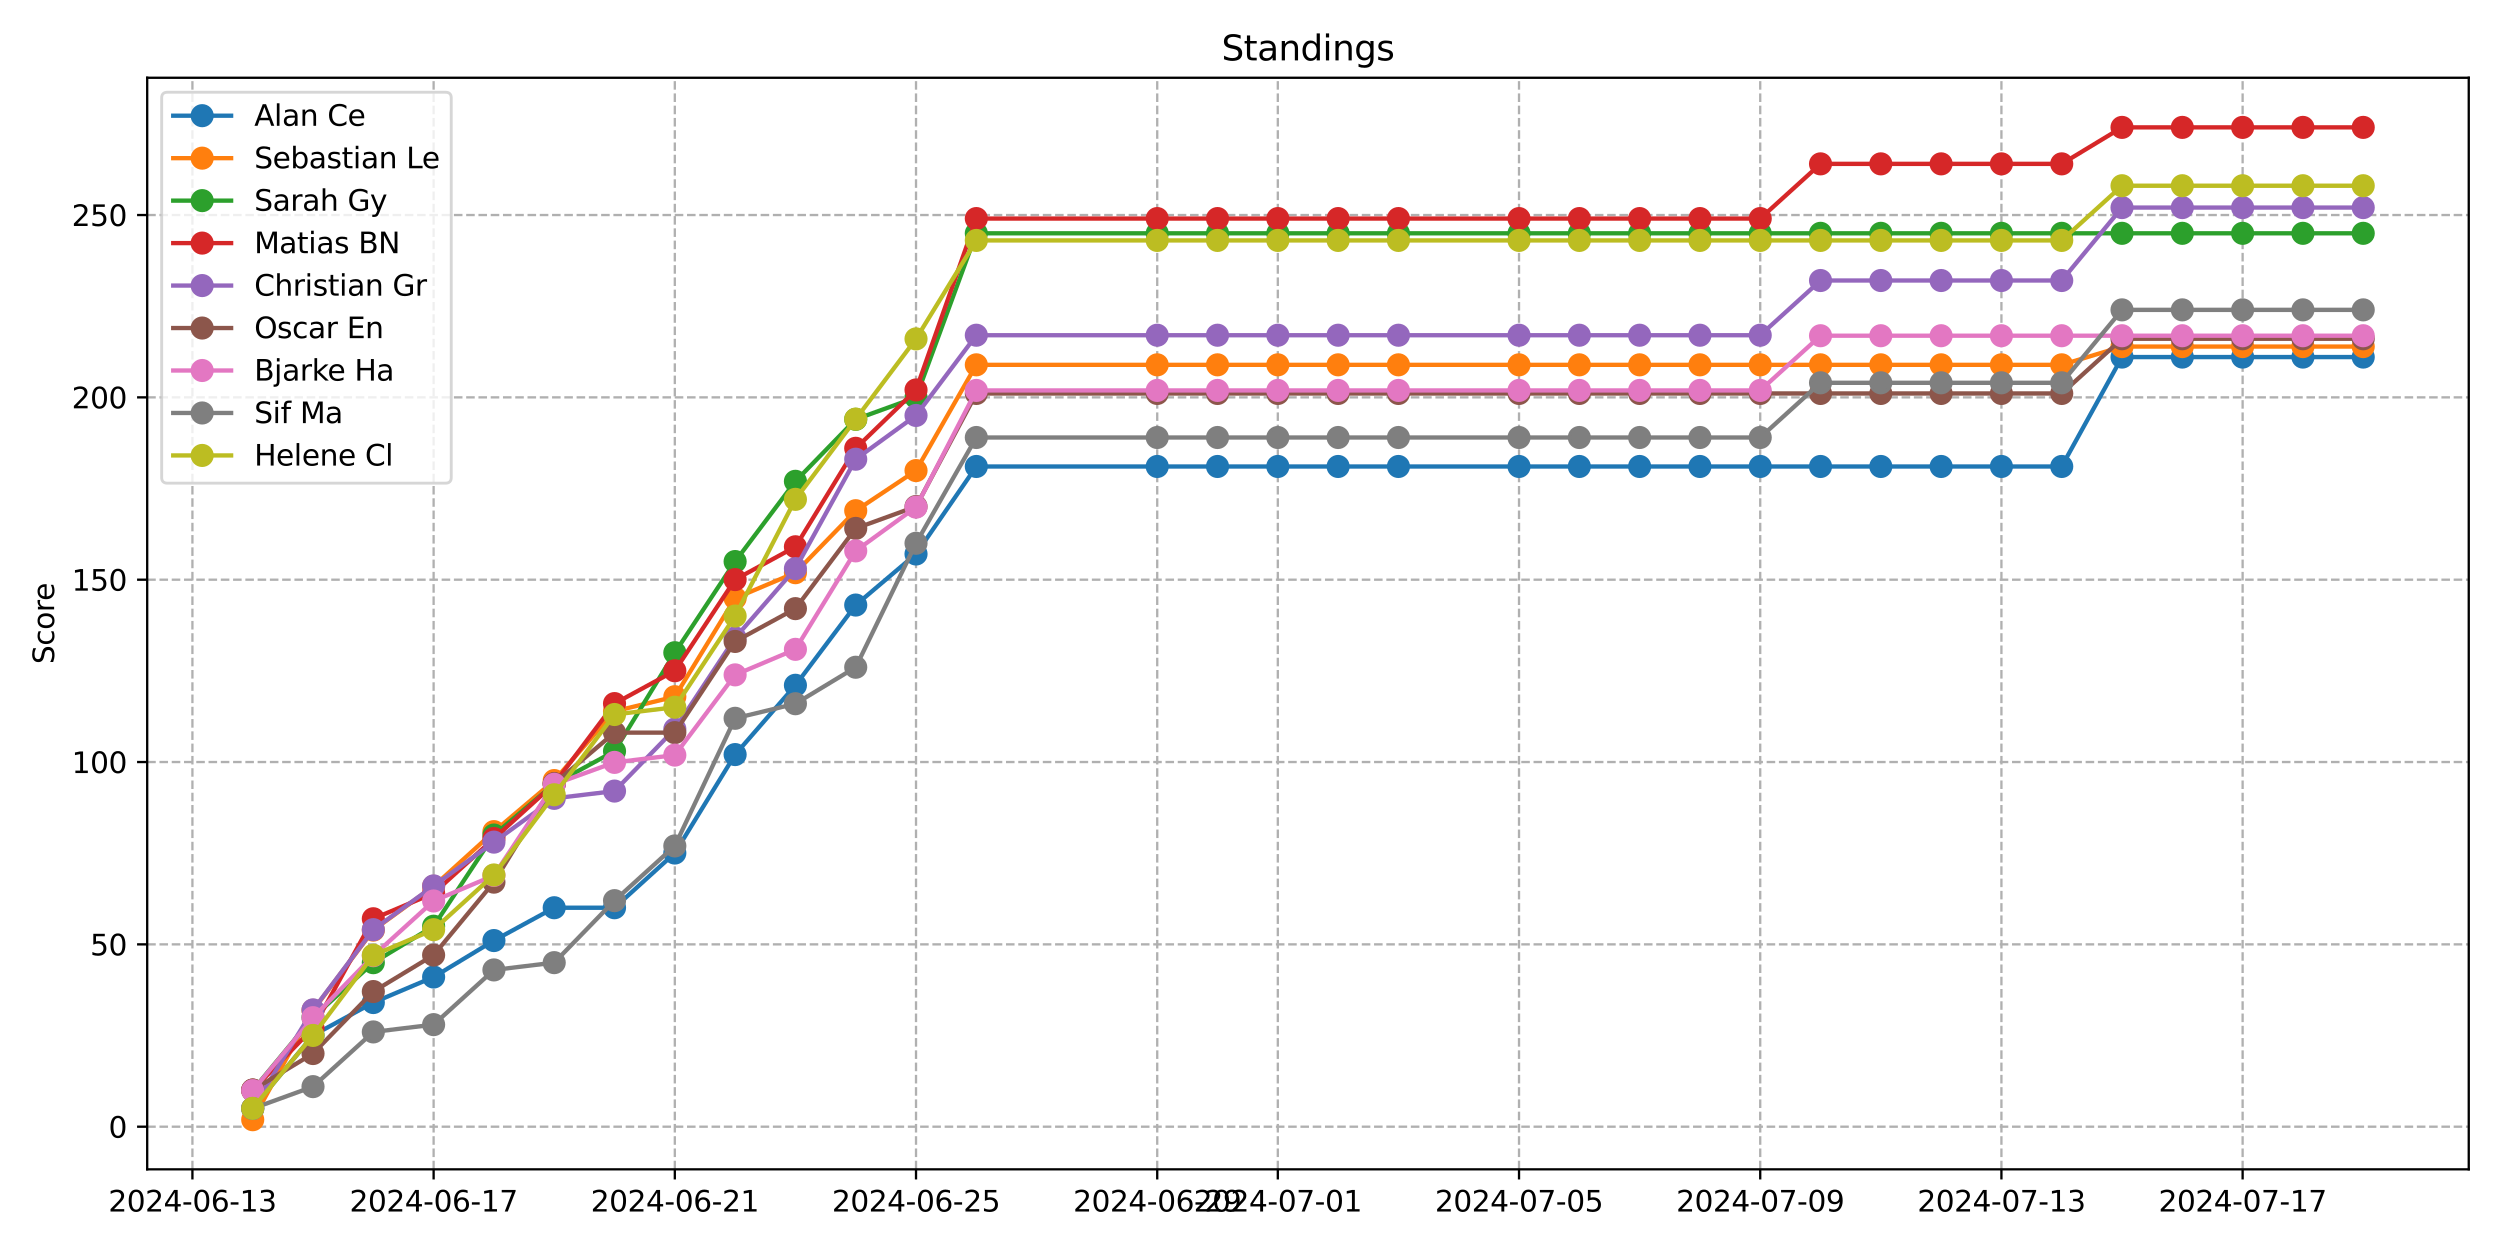 <?xml version="1.0" encoding="utf-8" standalone="no"?>
<!DOCTYPE svg PUBLIC "-//W3C//DTD SVG 1.1//EN"
  "http://www.w3.org/Graphics/SVG/1.1/DTD/svg11.dtd">
<svg xmlns:xlink="http://www.w3.org/1999/xlink" width="864pt" height="432pt" viewBox="0 0 864 432" xmlns="http://www.w3.org/2000/svg" version="1.1">
 <defs>
  <style type="text/css">*{stroke-linejoin: round; stroke-linecap: butt}</style>
 </defs>
 <g id="figure_1">
  <g id="patch_1">
   <path d="M 0 432 
L 864 432 
L 864 0 
L 0 0 
z
" style="fill: #ffffff"/>
  </g>
  <g id="axes_1">
   <g id="patch_2">
    <path d="M 50.87 404.12 
L 853.2 404.12 
L 853.2 26.88 
L 50.87 26.88 
z
" style="fill: #ffffff"/>
   </g>
   <g id="matplotlib.axis_1">
    <g id="xtick_1">
     <g id="line2d_1">
      <path d="M 66.5 404.12 
L 66.5 26.88 
" clip-path="url(#pfb72def119)" style="fill: none; stroke-dasharray: 2.96,1.28; stroke-dashoffset: 0; stroke: #b0b0b0; stroke-width: 0.8"/>
     </g>
     <g id="line2d_2">
      <defs>
       <path id="mf71fa7bd38" d="M 0 0 
L 0 3.5 
" style="stroke: #000000; stroke-width: 0.8"/>
      </defs>
      <g>
       <use xlink:href="#mf71fa7bd38" x="66.5" y="404.12" style="stroke: #000000; stroke-width: 0.8"/>
      </g>
     </g>
     <g id="text_1">
      <!-- 2024-06-13 -->
      <g transform="translate(37.442 418.718) scale(0.1 -0.1)">
       <defs>
        <path id="DejaVuSans-32" d="M 1228 531 
L 3431 531 
L 3431 0 
L 469 0 
L 469 531 
Q 828 903 1448 1529 
Q 2069 2156 2228 2338 
Q 2531 2678 2651 2914 
Q 2772 3150 2772 3378 
Q 2772 3750 2511 3984 
Q 2250 4219 1831 4219 
Q 1534 4219 1204 4116 
Q 875 4013 500 3803 
L 500 4441 
Q 881 4594 1212 4672 
Q 1544 4750 1819 4750 
Q 2544 4750 2975 4387 
Q 3406 4025 3406 3419 
Q 3406 3131 3298 2873 
Q 3191 2616 2906 2266 
Q 2828 2175 2409 1742 
Q 1991 1309 1228 531 
z
" transform="scale(0.016)"/>
        <path id="DejaVuSans-30" d="M 2034 4250 
Q 1547 4250 1301 3770 
Q 1056 3291 1056 2328 
Q 1056 1369 1301 889 
Q 1547 409 2034 409 
Q 2525 409 2770 889 
Q 3016 1369 3016 2328 
Q 3016 3291 2770 3770 
Q 2525 4250 2034 4250 
z
M 2034 4750 
Q 2819 4750 3233 4129 
Q 3647 3509 3647 2328 
Q 3647 1150 3233 529 
Q 2819 -91 2034 -91 
Q 1250 -91 836 529 
Q 422 1150 422 2328 
Q 422 3509 836 4129 
Q 1250 4750 2034 4750 
z
" transform="scale(0.016)"/>
        <path id="DejaVuSans-34" d="M 2419 4116 
L 825 1625 
L 2419 1625 
L 2419 4116 
z
M 2253 4666 
L 3047 4666 
L 3047 1625 
L 3713 1625 
L 3713 1100 
L 3047 1100 
L 3047 0 
L 2419 0 
L 2419 1100 
L 313 1100 
L 313 1709 
L 2253 4666 
z
" transform="scale(0.016)"/>
        <path id="DejaVuSans-2d" d="M 313 2009 
L 1997 2009 
L 1997 1497 
L 313 1497 
L 313 2009 
z
" transform="scale(0.016)"/>
        <path id="DejaVuSans-36" d="M 2113 2584 
Q 1688 2584 1439 2293 
Q 1191 2003 1191 1497 
Q 1191 994 1439 701 
Q 1688 409 2113 409 
Q 2538 409 2786 701 
Q 3034 994 3034 1497 
Q 3034 2003 2786 2293 
Q 2538 2584 2113 2584 
z
M 3366 4563 
L 3366 3988 
Q 3128 4100 2886 4159 
Q 2644 4219 2406 4219 
Q 1781 4219 1451 3797 
Q 1122 3375 1075 2522 
Q 1259 2794 1537 2939 
Q 1816 3084 2150 3084 
Q 2853 3084 3261 2657 
Q 3669 2231 3669 1497 
Q 3669 778 3244 343 
Q 2819 -91 2113 -91 
Q 1303 -91 875 529 
Q 447 1150 447 2328 
Q 447 3434 972 4092 
Q 1497 4750 2381 4750 
Q 2619 4750 2861 4703 
Q 3103 4656 3366 4563 
z
" transform="scale(0.016)"/>
        <path id="DejaVuSans-31" d="M 794 531 
L 1825 531 
L 1825 4091 
L 703 3866 
L 703 4441 
L 1819 4666 
L 2450 4666 
L 2450 531 
L 3481 531 
L 3481 0 
L 794 0 
L 794 531 
z
" transform="scale(0.016)"/>
        <path id="DejaVuSans-33" d="M 2597 2516 
Q 3050 2419 3304 2112 
Q 3559 1806 3559 1356 
Q 3559 666 3084 287 
Q 2609 -91 1734 -91 
Q 1441 -91 1130 -33 
Q 819 25 488 141 
L 488 750 
Q 750 597 1062 519 
Q 1375 441 1716 441 
Q 2309 441 2620 675 
Q 2931 909 2931 1356 
Q 2931 1769 2642 2001 
Q 2353 2234 1838 2234 
L 1294 2234 
L 1294 2753 
L 1863 2753 
Q 2328 2753 2575 2939 
Q 2822 3125 2822 3475 
Q 2822 3834 2567 4026 
Q 2313 4219 1838 4219 
Q 1578 4219 1281 4162 
Q 984 4106 628 3988 
L 628 4550 
Q 988 4650 1302 4700 
Q 1616 4750 1894 4750 
Q 2613 4750 3031 4423 
Q 3450 4097 3450 3541 
Q 3450 3153 3228 2886 
Q 3006 2619 2597 2516 
z
" transform="scale(0.016)"/>
       </defs>
       <use xlink:href="#DejaVuSans-32"/>
       <use xlink:href="#DejaVuSans-30" x="63.623"/>
       <use xlink:href="#DejaVuSans-32" x="127.246"/>
       <use xlink:href="#DejaVuSans-34" x="190.869"/>
       <use xlink:href="#DejaVuSans-2d" x="254.492"/>
       <use xlink:href="#DejaVuSans-30" x="290.576"/>
       <use xlink:href="#DejaVuSans-36" x="354.199"/>
       <use xlink:href="#DejaVuSans-2d" x="417.822"/>
       <use xlink:href="#DejaVuSans-31" x="453.906"/>
       <use xlink:href="#DejaVuSans-33" x="517.529"/>
      </g>
     </g>
    </g>
    <g id="xtick_2">
     <g id="line2d_3">
      <path d="M 149.859 404.12 
L 149.859 26.88 
" clip-path="url(#pfb72def119)" style="fill: none; stroke-dasharray: 2.96,1.28; stroke-dashoffset: 0; stroke: #b0b0b0; stroke-width: 0.8"/>
     </g>
     <g id="line2d_4">
      <g>
       <use xlink:href="#mf71fa7bd38" x="149.859" y="404.12" style="stroke: #000000; stroke-width: 0.8"/>
      </g>
     </g>
     <g id="text_2">
      <!-- 2024-06-17 -->
      <g transform="translate(120.801 418.718) scale(0.1 -0.1)">
       <defs>
        <path id="DejaVuSans-37" d="M 525 4666 
L 3525 4666 
L 3525 4397 
L 1831 0 
L 1172 0 
L 2766 4134 
L 525 4134 
L 525 4666 
z
" transform="scale(0.016)"/>
       </defs>
       <use xlink:href="#DejaVuSans-32"/>
       <use xlink:href="#DejaVuSans-30" x="63.623"/>
       <use xlink:href="#DejaVuSans-32" x="127.246"/>
       <use xlink:href="#DejaVuSans-34" x="190.869"/>
       <use xlink:href="#DejaVuSans-2d" x="254.492"/>
       <use xlink:href="#DejaVuSans-30" x="290.576"/>
       <use xlink:href="#DejaVuSans-36" x="354.199"/>
       <use xlink:href="#DejaVuSans-2d" x="417.822"/>
       <use xlink:href="#DejaVuSans-31" x="453.906"/>
       <use xlink:href="#DejaVuSans-37" x="517.529"/>
      </g>
     </g>
    </g>
    <g id="xtick_3">
     <g id="line2d_5">
      <path d="M 233.218 404.12 
L 233.218 26.88 
" clip-path="url(#pfb72def119)" style="fill: none; stroke-dasharray: 2.96,1.28; stroke-dashoffset: 0; stroke: #b0b0b0; stroke-width: 0.8"/>
     </g>
     <g id="line2d_6">
      <g>
       <use xlink:href="#mf71fa7bd38" x="233.218" y="404.12" style="stroke: #000000; stroke-width: 0.8"/>
      </g>
     </g>
     <g id="text_3">
      <!-- 2024-06-21 -->
      <g transform="translate(204.16 418.718) scale(0.1 -0.1)">
       <use xlink:href="#DejaVuSans-32"/>
       <use xlink:href="#DejaVuSans-30" x="63.623"/>
       <use xlink:href="#DejaVuSans-32" x="127.246"/>
       <use xlink:href="#DejaVuSans-34" x="190.869"/>
       <use xlink:href="#DejaVuSans-2d" x="254.492"/>
       <use xlink:href="#DejaVuSans-30" x="290.576"/>
       <use xlink:href="#DejaVuSans-36" x="354.199"/>
       <use xlink:href="#DejaVuSans-2d" x="417.822"/>
       <use xlink:href="#DejaVuSans-32" x="453.906"/>
       <use xlink:href="#DejaVuSans-31" x="517.529"/>
      </g>
     </g>
    </g>
    <g id="xtick_4">
     <g id="line2d_7">
      <path d="M 316.577 404.12 
L 316.577 26.88 
" clip-path="url(#pfb72def119)" style="fill: none; stroke-dasharray: 2.96,1.28; stroke-dashoffset: 0; stroke: #b0b0b0; stroke-width: 0.8"/>
     </g>
     <g id="line2d_8">
      <g>
       <use xlink:href="#mf71fa7bd38" x="316.577" y="404.12" style="stroke: #000000; stroke-width: 0.8"/>
      </g>
     </g>
     <g id="text_4">
      <!-- 2024-06-25 -->
      <g transform="translate(287.519 418.718) scale(0.1 -0.1)">
       <defs>
        <path id="DejaVuSans-35" d="M 691 4666 
L 3169 4666 
L 3169 4134 
L 1269 4134 
L 1269 2991 
Q 1406 3038 1543 3061 
Q 1681 3084 1819 3084 
Q 2600 3084 3056 2656 
Q 3513 2228 3513 1497 
Q 3513 744 3044 326 
Q 2575 -91 1722 -91 
Q 1428 -91 1123 -41 
Q 819 9 494 109 
L 494 744 
Q 775 591 1075 516 
Q 1375 441 1709 441 
Q 2250 441 2565 725 
Q 2881 1009 2881 1497 
Q 2881 1984 2565 2268 
Q 2250 2553 1709 2553 
Q 1456 2553 1204 2497 
Q 953 2441 691 2322 
L 691 4666 
z
" transform="scale(0.016)"/>
       </defs>
       <use xlink:href="#DejaVuSans-32"/>
       <use xlink:href="#DejaVuSans-30" x="63.623"/>
       <use xlink:href="#DejaVuSans-32" x="127.246"/>
       <use xlink:href="#DejaVuSans-34" x="190.869"/>
       <use xlink:href="#DejaVuSans-2d" x="254.492"/>
       <use xlink:href="#DejaVuSans-30" x="290.576"/>
       <use xlink:href="#DejaVuSans-36" x="354.199"/>
       <use xlink:href="#DejaVuSans-2d" x="417.822"/>
       <use xlink:href="#DejaVuSans-32" x="453.906"/>
       <use xlink:href="#DejaVuSans-35" x="517.529"/>
      </g>
     </g>
    </g>
    <g id="xtick_5">
     <g id="line2d_9">
      <path d="M 399.936 404.12 
L 399.936 26.88 
" clip-path="url(#pfb72def119)" style="fill: none; stroke-dasharray: 2.96,1.28; stroke-dashoffset: 0; stroke: #b0b0b0; stroke-width: 0.8"/>
     </g>
     <g id="line2d_10">
      <g>
       <use xlink:href="#mf71fa7bd38" x="399.936" y="404.12" style="stroke: #000000; stroke-width: 0.8"/>
      </g>
     </g>
     <g id="text_5">
      <!-- 2024-06-29 -->
      <g transform="translate(370.878 418.718) scale(0.1 -0.1)">
       <defs>
        <path id="DejaVuSans-39" d="M 703 97 
L 703 672 
Q 941 559 1184 500 
Q 1428 441 1663 441 
Q 2288 441 2617 861 
Q 2947 1281 2994 2138 
Q 2813 1869 2534 1725 
Q 2256 1581 1919 1581 
Q 1219 1581 811 2004 
Q 403 2428 403 3163 
Q 403 3881 828 4315 
Q 1253 4750 1959 4750 
Q 2769 4750 3195 4129 
Q 3622 3509 3622 2328 
Q 3622 1225 3098 567 
Q 2575 -91 1691 -91 
Q 1453 -91 1209 -44 
Q 966 3 703 97 
z
M 1959 2075 
Q 2384 2075 2632 2365 
Q 2881 2656 2881 3163 
Q 2881 3666 2632 3958 
Q 2384 4250 1959 4250 
Q 1534 4250 1286 3958 
Q 1038 3666 1038 3163 
Q 1038 2656 1286 2365 
Q 1534 2075 1959 2075 
z
" transform="scale(0.016)"/>
       </defs>
       <use xlink:href="#DejaVuSans-32"/>
       <use xlink:href="#DejaVuSans-30" x="63.623"/>
       <use xlink:href="#DejaVuSans-32" x="127.246"/>
       <use xlink:href="#DejaVuSans-34" x="190.869"/>
       <use xlink:href="#DejaVuSans-2d" x="254.492"/>
       <use xlink:href="#DejaVuSans-30" x="290.576"/>
       <use xlink:href="#DejaVuSans-36" x="354.199"/>
       <use xlink:href="#DejaVuSans-2d" x="417.822"/>
       <use xlink:href="#DejaVuSans-32" x="453.906"/>
       <use xlink:href="#DejaVuSans-39" x="517.529"/>
      </g>
     </g>
    </g>
    <g id="xtick_6">
     <g id="line2d_11">
      <path d="M 441.615 404.12 
L 441.615 26.88 
" clip-path="url(#pfb72def119)" style="fill: none; stroke-dasharray: 2.96,1.28; stroke-dashoffset: 0; stroke: #b0b0b0; stroke-width: 0.8"/>
     </g>
     <g id="line2d_12">
      <g>
       <use xlink:href="#mf71fa7bd38" x="441.615" y="404.12" style="stroke: #000000; stroke-width: 0.8"/>
      </g>
     </g>
     <g id="text_6">
      <!-- 2024-07-01 -->
      <g transform="translate(412.557 418.718) scale(0.1 -0.1)">
       <use xlink:href="#DejaVuSans-32"/>
       <use xlink:href="#DejaVuSans-30" x="63.623"/>
       <use xlink:href="#DejaVuSans-32" x="127.246"/>
       <use xlink:href="#DejaVuSans-34" x="190.869"/>
       <use xlink:href="#DejaVuSans-2d" x="254.492"/>
       <use xlink:href="#DejaVuSans-30" x="290.576"/>
       <use xlink:href="#DejaVuSans-37" x="354.199"/>
       <use xlink:href="#DejaVuSans-2d" x="417.822"/>
       <use xlink:href="#DejaVuSans-30" x="453.906"/>
       <use xlink:href="#DejaVuSans-31" x="517.529"/>
      </g>
     </g>
    </g>
    <g id="xtick_7">
     <g id="line2d_13">
      <path d="M 524.974 404.12 
L 524.974 26.88 
" clip-path="url(#pfb72def119)" style="fill: none; stroke-dasharray: 2.96,1.28; stroke-dashoffset: 0; stroke: #b0b0b0; stroke-width: 0.8"/>
     </g>
     <g id="line2d_14">
      <g>
       <use xlink:href="#mf71fa7bd38" x="524.974" y="404.12" style="stroke: #000000; stroke-width: 0.8"/>
      </g>
     </g>
     <g id="text_7">
      <!-- 2024-07-05 -->
      <g transform="translate(495.916 418.718) scale(0.1 -0.1)">
       <use xlink:href="#DejaVuSans-32"/>
       <use xlink:href="#DejaVuSans-30" x="63.623"/>
       <use xlink:href="#DejaVuSans-32" x="127.246"/>
       <use xlink:href="#DejaVuSans-34" x="190.869"/>
       <use xlink:href="#DejaVuSans-2d" x="254.492"/>
       <use xlink:href="#DejaVuSans-30" x="290.576"/>
       <use xlink:href="#DejaVuSans-37" x="354.199"/>
       <use xlink:href="#DejaVuSans-2d" x="417.822"/>
       <use xlink:href="#DejaVuSans-30" x="453.906"/>
       <use xlink:href="#DejaVuSans-35" x="517.529"/>
      </g>
     </g>
    </g>
    <g id="xtick_8">
     <g id="line2d_15">
      <path d="M 608.333 404.12 
L 608.333 26.88 
" clip-path="url(#pfb72def119)" style="fill: none; stroke-dasharray: 2.96,1.28; stroke-dashoffset: 0; stroke: #b0b0b0; stroke-width: 0.8"/>
     </g>
     <g id="line2d_16">
      <g>
       <use xlink:href="#mf71fa7bd38" x="608.333" y="404.12" style="stroke: #000000; stroke-width: 0.8"/>
      </g>
     </g>
     <g id="text_8">
      <!-- 2024-07-09 -->
      <g transform="translate(579.275 418.718) scale(0.1 -0.1)">
       <use xlink:href="#DejaVuSans-32"/>
       <use xlink:href="#DejaVuSans-30" x="63.623"/>
       <use xlink:href="#DejaVuSans-32" x="127.246"/>
       <use xlink:href="#DejaVuSans-34" x="190.869"/>
       <use xlink:href="#DejaVuSans-2d" x="254.492"/>
       <use xlink:href="#DejaVuSans-30" x="290.576"/>
       <use xlink:href="#DejaVuSans-37" x="354.199"/>
       <use xlink:href="#DejaVuSans-2d" x="417.822"/>
       <use xlink:href="#DejaVuSans-30" x="453.906"/>
       <use xlink:href="#DejaVuSans-39" x="517.529"/>
      </g>
     </g>
    </g>
    <g id="xtick_9">
     <g id="line2d_17">
      <path d="M 691.692 404.12 
L 691.692 26.88 
" clip-path="url(#pfb72def119)" style="fill: none; stroke-dasharray: 2.96,1.28; stroke-dashoffset: 0; stroke: #b0b0b0; stroke-width: 0.8"/>
     </g>
     <g id="line2d_18">
      <g>
       <use xlink:href="#mf71fa7bd38" x="691.692" y="404.12" style="stroke: #000000; stroke-width: 0.8"/>
      </g>
     </g>
     <g id="text_9">
      <!-- 2024-07-13 -->
      <g transform="translate(662.634 418.718) scale(0.1 -0.1)">
       <use xlink:href="#DejaVuSans-32"/>
       <use xlink:href="#DejaVuSans-30" x="63.623"/>
       <use xlink:href="#DejaVuSans-32" x="127.246"/>
       <use xlink:href="#DejaVuSans-34" x="190.869"/>
       <use xlink:href="#DejaVuSans-2d" x="254.492"/>
       <use xlink:href="#DejaVuSans-30" x="290.576"/>
       <use xlink:href="#DejaVuSans-37" x="354.199"/>
       <use xlink:href="#DejaVuSans-2d" x="417.822"/>
       <use xlink:href="#DejaVuSans-31" x="453.906"/>
       <use xlink:href="#DejaVuSans-33" x="517.529"/>
      </g>
     </g>
    </g>
    <g id="xtick_10">
     <g id="line2d_19">
      <path d="M 775.051 404.12 
L 775.051 26.88 
" clip-path="url(#pfb72def119)" style="fill: none; stroke-dasharray: 2.96,1.28; stroke-dashoffset: 0; stroke: #b0b0b0; stroke-width: 0.8"/>
     </g>
     <g id="line2d_20">
      <g>
       <use xlink:href="#mf71fa7bd38" x="775.051" y="404.12" style="stroke: #000000; stroke-width: 0.8"/>
      </g>
     </g>
     <g id="text_10">
      <!-- 2024-07-17 -->
      <g transform="translate(745.993 418.718) scale(0.1 -0.1)">
       <use xlink:href="#DejaVuSans-32"/>
       <use xlink:href="#DejaVuSans-30" x="63.623"/>
       <use xlink:href="#DejaVuSans-32" x="127.246"/>
       <use xlink:href="#DejaVuSans-34" x="190.869"/>
       <use xlink:href="#DejaVuSans-2d" x="254.492"/>
       <use xlink:href="#DejaVuSans-30" x="290.576"/>
       <use xlink:href="#DejaVuSans-37" x="354.199"/>
       <use xlink:href="#DejaVuSans-2d" x="417.822"/>
       <use xlink:href="#DejaVuSans-31" x="453.906"/>
       <use xlink:href="#DejaVuSans-37" x="517.529"/>
      </g>
     </g>
    </g>
   </g>
   <g id="matplotlib.axis_2">
    <g id="ytick_1">
     <g id="line2d_21">
      <path d="M 50.87 389.394 
L 853.2 389.394 
" clip-path="url(#pfb72def119)" style="fill: none; stroke-dasharray: 2.96,1.28; stroke-dashoffset: 0; stroke: #b0b0b0; stroke-width: 0.8"/>
     </g>
     <g id="line2d_22">
      <defs>
       <path id="m39eb48fc1b" d="M 0 0 
L -3.5 0 
" style="stroke: #000000; stroke-width: 0.8"/>
      </defs>
      <g>
       <use xlink:href="#m39eb48fc1b" x="50.87" y="389.394" style="stroke: #000000; stroke-width: 0.8"/>
      </g>
     </g>
     <g id="text_11">
      <!-- 0 -->
      <g transform="translate(37.508 393.194) scale(0.1 -0.1)">
       <use xlink:href="#DejaVuSans-30"/>
      </g>
     </g>
    </g>
    <g id="ytick_2">
     <g id="line2d_23">
      <path d="M 50.87 326.378 
L 853.2 326.378 
" clip-path="url(#pfb72def119)" style="fill: none; stroke-dasharray: 2.96,1.28; stroke-dashoffset: 0; stroke: #b0b0b0; stroke-width: 0.8"/>
     </g>
     <g id="line2d_24">
      <g>
       <use xlink:href="#m39eb48fc1b" x="50.87" y="326.378" style="stroke: #000000; stroke-width: 0.8"/>
      </g>
     </g>
     <g id="text_12">
      <!-- 50 -->
      <g transform="translate(31.145 330.177) scale(0.1 -0.1)">
       <use xlink:href="#DejaVuSans-35"/>
       <use xlink:href="#DejaVuSans-30" x="63.623"/>
      </g>
     </g>
    </g>
    <g id="ytick_3">
     <g id="line2d_25">
      <path d="M 50.87 263.361 
L 853.2 263.361 
" clip-path="url(#pfb72def119)" style="fill: none; stroke-dasharray: 2.96,1.28; stroke-dashoffset: 0; stroke: #b0b0b0; stroke-width: 0.8"/>
     </g>
     <g id="line2d_26">
      <g>
       <use xlink:href="#m39eb48fc1b" x="50.87" y="263.361" style="stroke: #000000; stroke-width: 0.8"/>
      </g>
     </g>
     <g id="text_13">
      <!-- 100 -->
      <g transform="translate(24.782 267.161) scale(0.1 -0.1)">
       <use xlink:href="#DejaVuSans-31"/>
       <use xlink:href="#DejaVuSans-30" x="63.623"/>
       <use xlink:href="#DejaVuSans-30" x="127.246"/>
      </g>
     </g>
    </g>
    <g id="ytick_4">
     <g id="line2d_27">
      <path d="M 50.87 200.345 
L 853.2 200.345 
" clip-path="url(#pfb72def119)" style="fill: none; stroke-dasharray: 2.96,1.28; stroke-dashoffset: 0; stroke: #b0b0b0; stroke-width: 0.8"/>
     </g>
     <g id="line2d_28">
      <g>
       <use xlink:href="#m39eb48fc1b" x="50.87" y="200.345" style="stroke: #000000; stroke-width: 0.8"/>
      </g>
     </g>
     <g id="text_14">
      <!-- 150 -->
      <g transform="translate(24.782 204.144) scale(0.1 -0.1)">
       <use xlink:href="#DejaVuSans-31"/>
       <use xlink:href="#DejaVuSans-35" x="63.623"/>
       <use xlink:href="#DejaVuSans-30" x="127.246"/>
      </g>
     </g>
    </g>
    <g id="ytick_5">
     <g id="line2d_29">
      <path d="M 50.87 137.328 
L 853.2 137.328 
" clip-path="url(#pfb72def119)" style="fill: none; stroke-dasharray: 2.96,1.28; stroke-dashoffset: 0; stroke: #b0b0b0; stroke-width: 0.8"/>
     </g>
     <g id="line2d_30">
      <g>
       <use xlink:href="#m39eb48fc1b" x="50.87" y="137.328" style="stroke: #000000; stroke-width: 0.8"/>
      </g>
     </g>
     <g id="text_15">
      <!-- 200 -->
      <g transform="translate(24.782 141.128) scale(0.1 -0.1)">
       <use xlink:href="#DejaVuSans-32"/>
       <use xlink:href="#DejaVuSans-30" x="63.623"/>
       <use xlink:href="#DejaVuSans-30" x="127.246"/>
      </g>
     </g>
    </g>
    <g id="ytick_6">
     <g id="line2d_31">
      <path d="M 50.87 74.312 
L 853.2 74.312 
" clip-path="url(#pfb72def119)" style="fill: none; stroke-dasharray: 2.96,1.28; stroke-dashoffset: 0; stroke: #b0b0b0; stroke-width: 0.8"/>
     </g>
     <g id="line2d_32">
      <g>
       <use xlink:href="#m39eb48fc1b" x="50.87" y="74.312" style="stroke: #000000; stroke-width: 0.8"/>
      </g>
     </g>
     <g id="text_16">
      <!-- 250 -->
      <g transform="translate(24.782 78.111) scale(0.1 -0.1)">
       <use xlink:href="#DejaVuSans-32"/>
       <use xlink:href="#DejaVuSans-35" x="63.623"/>
       <use xlink:href="#DejaVuSans-30" x="127.246"/>
      </g>
     </g>
    </g>
    <g id="text_17">
     <!-- Score -->
     <g transform="translate(18.703 229.502) rotate(-90) scale(0.1 -0.1)">
      <defs>
       <path id="DejaVuSans-53" d="M 3425 4513 
L 3425 3897 
Q 3066 4069 2747 4153 
Q 2428 4238 2131 4238 
Q 1616 4238 1336 4038 
Q 1056 3838 1056 3469 
Q 1056 3159 1242 3001 
Q 1428 2844 1947 2747 
L 2328 2669 
Q 3034 2534 3370 2195 
Q 3706 1856 3706 1288 
Q 3706 609 3251 259 
Q 2797 -91 1919 -91 
Q 1588 -91 1214 -16 
Q 841 59 441 206 
L 441 856 
Q 825 641 1194 531 
Q 1563 422 1919 422 
Q 2459 422 2753 634 
Q 3047 847 3047 1241 
Q 3047 1584 2836 1778 
Q 2625 1972 2144 2069 
L 1759 2144 
Q 1053 2284 737 2584 
Q 422 2884 422 3419 
Q 422 4038 858 4394 
Q 1294 4750 2059 4750 
Q 2388 4750 2728 4690 
Q 3069 4631 3425 4513 
z
" transform="scale(0.016)"/>
       <path id="DejaVuSans-63" d="M 3122 3366 
L 3122 2828 
Q 2878 2963 2633 3030 
Q 2388 3097 2138 3097 
Q 1578 3097 1268 2742 
Q 959 2388 959 1747 
Q 959 1106 1268 751 
Q 1578 397 2138 397 
Q 2388 397 2633 464 
Q 2878 531 3122 666 
L 3122 134 
Q 2881 22 2623 -34 
Q 2366 -91 2075 -91 
Q 1284 -91 818 406 
Q 353 903 353 1747 
Q 353 2603 823 3093 
Q 1294 3584 2113 3584 
Q 2378 3584 2631 3529 
Q 2884 3475 3122 3366 
z
" transform="scale(0.016)"/>
       <path id="DejaVuSans-6f" d="M 1959 3097 
Q 1497 3097 1228 2736 
Q 959 2375 959 1747 
Q 959 1119 1226 758 
Q 1494 397 1959 397 
Q 2419 397 2687 759 
Q 2956 1122 2956 1747 
Q 2956 2369 2687 2733 
Q 2419 3097 1959 3097 
z
M 1959 3584 
Q 2709 3584 3137 3096 
Q 3566 2609 3566 1747 
Q 3566 888 3137 398 
Q 2709 -91 1959 -91 
Q 1206 -91 779 398 
Q 353 888 353 1747 
Q 353 2609 779 3096 
Q 1206 3584 1959 3584 
z
" transform="scale(0.016)"/>
       <path id="DejaVuSans-72" d="M 2631 2963 
Q 2534 3019 2420 3045 
Q 2306 3072 2169 3072 
Q 1681 3072 1420 2755 
Q 1159 2438 1159 1844 
L 1159 0 
L 581 0 
L 581 3500 
L 1159 3500 
L 1159 2956 
Q 1341 3275 1631 3429 
Q 1922 3584 2338 3584 
Q 2397 3584 2469 3576 
Q 2541 3569 2628 3553 
L 2631 2963 
z
" transform="scale(0.016)"/>
       <path id="DejaVuSans-65" d="M 3597 1894 
L 3597 1613 
L 953 1613 
Q 991 1019 1311 708 
Q 1631 397 2203 397 
Q 2534 397 2845 478 
Q 3156 559 3463 722 
L 3463 178 
Q 3153 47 2828 -22 
Q 2503 -91 2169 -91 
Q 1331 -91 842 396 
Q 353 884 353 1716 
Q 353 2575 817 3079 
Q 1281 3584 2069 3584 
Q 2775 3584 3186 3129 
Q 3597 2675 3597 1894 
z
M 3022 2063 
Q 3016 2534 2758 2815 
Q 2500 3097 2075 3097 
Q 1594 3097 1305 2825 
Q 1016 2553 972 2059 
L 3022 2063 
z
" transform="scale(0.016)"/>
      </defs>
      <use xlink:href="#DejaVuSans-53"/>
      <use xlink:href="#DejaVuSans-63" x="63.477"/>
      <use xlink:href="#DejaVuSans-6f" x="118.457"/>
      <use xlink:href="#DejaVuSans-72" x="179.639"/>
      <use xlink:href="#DejaVuSans-65" x="218.502"/>
     </g>
    </g>
   </g>
   <g id="line2d_33">
    <path d="M 87.34 383.031 
L 108.179 357.824 
L 129.019 346.481 
L 149.859 337.659 
L 170.699 325.056 
L 191.538 313.713 
L 212.378 313.713 
L 233.218 294.808 
L 254.057 260.779 
L 274.897 236.832 
L 295.737 209.105 
L 316.577 191.461 
L 337.416 161.213 
L 399.936 161.213 
L 420.775 161.213 
L 441.615 161.213 
L 462.455 161.213 
L 483.295 161.213 
L 524.974 161.213 
L 545.814 161.213 
L 566.654 161.213 
L 587.493 161.213 
L 608.333 161.213 
L 629.173 161.213 
L 650.013 161.213 
L 670.852 161.213 
L 691.692 161.213 
L 712.532 161.213 
L 733.371 123.403 
L 754.211 123.403 
L 775.051 123.403 
L 795.891 123.403 
L 816.73 123.403 
" clip-path="url(#pfb72def119)" style="fill: none; stroke: #1f77b4; stroke-width: 1.5; stroke-linecap: square"/>
    <defs>
     <path id="ma96f73d48c" d="M 0 3.5 
C 0.928 3.5 1.819 3.131 2.475 2.475 
C 3.131 1.819 3.5 0.928 3.5 0 
C 3.5 -0.928 3.131 -1.819 2.475 -2.475 
C 1.819 -3.131 0.928 -3.5 0 -3.5 
C -0.928 -3.5 -1.819 -3.131 -2.475 -2.475 
C -3.131 -1.819 -3.5 -0.928 -3.5 0 
C -3.5 0.928 -3.131 1.819 -2.475 2.475 
C -1.819 3.131 -0.928 3.5 0 3.5 
z
" style="stroke: #1f77b4"/>
    </defs>
    <g clip-path="url(#pfb72def119)">
     <use xlink:href="#ma96f73d48c" x="87.34" y="383.031" style="fill: #1f77b4; stroke: #1f77b4"/>
     <use xlink:href="#ma96f73d48c" x="108.179" y="357.824" style="fill: #1f77b4; stroke: #1f77b4"/>
     <use xlink:href="#ma96f73d48c" x="129.019" y="346.481" style="fill: #1f77b4; stroke: #1f77b4"/>
     <use xlink:href="#ma96f73d48c" x="149.859" y="337.659" style="fill: #1f77b4; stroke: #1f77b4"/>
     <use xlink:href="#ma96f73d48c" x="170.699" y="325.056" style="fill: #1f77b4; stroke: #1f77b4"/>
     <use xlink:href="#ma96f73d48c" x="191.538" y="313.713" style="fill: #1f77b4; stroke: #1f77b4"/>
     <use xlink:href="#ma96f73d48c" x="212.378" y="313.713" style="fill: #1f77b4; stroke: #1f77b4"/>
     <use xlink:href="#ma96f73d48c" x="233.218" y="294.808" style="fill: #1f77b4; stroke: #1f77b4"/>
     <use xlink:href="#ma96f73d48c" x="254.057" y="260.779" style="fill: #1f77b4; stroke: #1f77b4"/>
     <use xlink:href="#ma96f73d48c" x="274.897" y="236.832" style="fill: #1f77b4; stroke: #1f77b4"/>
     <use xlink:href="#ma96f73d48c" x="295.737" y="209.105" style="fill: #1f77b4; stroke: #1f77b4"/>
     <use xlink:href="#ma96f73d48c" x="316.577" y="191.461" style="fill: #1f77b4; stroke: #1f77b4"/>
     <use xlink:href="#ma96f73d48c" x="337.416" y="161.213" style="fill: #1f77b4; stroke: #1f77b4"/>
     <use xlink:href="#ma96f73d48c" x="399.936" y="161.213" style="fill: #1f77b4; stroke: #1f77b4"/>
     <use xlink:href="#ma96f73d48c" x="420.775" y="161.213" style="fill: #1f77b4; stroke: #1f77b4"/>
     <use xlink:href="#ma96f73d48c" x="441.615" y="161.213" style="fill: #1f77b4; stroke: #1f77b4"/>
     <use xlink:href="#ma96f73d48c" x="462.455" y="161.213" style="fill: #1f77b4; stroke: #1f77b4"/>
     <use xlink:href="#ma96f73d48c" x="483.295" y="161.213" style="fill: #1f77b4; stroke: #1f77b4"/>
     <use xlink:href="#ma96f73d48c" x="524.974" y="161.213" style="fill: #1f77b4; stroke: #1f77b4"/>
     <use xlink:href="#ma96f73d48c" x="545.814" y="161.213" style="fill: #1f77b4; stroke: #1f77b4"/>
     <use xlink:href="#ma96f73d48c" x="566.654" y="161.213" style="fill: #1f77b4; stroke: #1f77b4"/>
     <use xlink:href="#ma96f73d48c" x="587.493" y="161.213" style="fill: #1f77b4; stroke: #1f77b4"/>
     <use xlink:href="#ma96f73d48c" x="608.333" y="161.213" style="fill: #1f77b4; stroke: #1f77b4"/>
     <use xlink:href="#ma96f73d48c" x="629.173" y="161.213" style="fill: #1f77b4; stroke: #1f77b4"/>
     <use xlink:href="#ma96f73d48c" x="650.013" y="161.213" style="fill: #1f77b4; stroke: #1f77b4"/>
     <use xlink:href="#ma96f73d48c" x="670.852" y="161.213" style="fill: #1f77b4; stroke: #1f77b4"/>
     <use xlink:href="#ma96f73d48c" x="691.692" y="161.213" style="fill: #1f77b4; stroke: #1f77b4"/>
     <use xlink:href="#ma96f73d48c" x="712.532" y="161.213" style="fill: #1f77b4; stroke: #1f77b4"/>
     <use xlink:href="#ma96f73d48c" x="733.371" y="123.403" style="fill: #1f77b4; stroke: #1f77b4"/>
     <use xlink:href="#ma96f73d48c" x="754.211" y="123.403" style="fill: #1f77b4; stroke: #1f77b4"/>
     <use xlink:href="#ma96f73d48c" x="775.051" y="123.403" style="fill: #1f77b4; stroke: #1f77b4"/>
     <use xlink:href="#ma96f73d48c" x="795.891" y="123.403" style="fill: #1f77b4; stroke: #1f77b4"/>
     <use xlink:href="#ma96f73d48c" x="816.73" y="123.403" style="fill: #1f77b4; stroke: #1f77b4"/>
    </g>
   </g>
   <g id="line2d_34">
    <path d="M 87.34 386.973 
L 108.179 349.163 
L 129.019 321.436 
L 149.859 306.312 
L 170.699 287.407 
L 191.538 269.762 
L 212.378 245.816 
L 233.218 240.774 
L 254.057 206.746 
L 274.897 197.923 
L 295.737 176.498 
L 316.577 162.634 
L 337.416 126.084 
L 399.936 126.084 
L 420.775 126.084 
L 441.615 126.084 
L 462.455 126.084 
L 483.295 126.084 
L 524.974 126.084 
L 545.814 126.084 
L 566.654 126.084 
L 587.493 126.084 
L 608.333 126.084 
L 629.173 126.084 
L 650.013 126.084 
L 670.852 126.084 
L 691.692 126.084 
L 712.532 126.084 
L 733.371 119.783 
L 754.211 119.783 
L 775.051 119.783 
L 795.891 119.783 
L 816.73 119.783 
" clip-path="url(#pfb72def119)" style="fill: none; stroke: #ff7f0e; stroke-width: 1.5; stroke-linecap: square"/>
    <defs>
     <path id="m9b738b0042" d="M 0 3.5 
C 0.928 3.5 1.819 3.131 2.475 2.475 
C 3.131 1.819 3.5 0.928 3.5 0 
C 3.5 -0.928 3.131 -1.819 2.475 -2.475 
C 1.819 -3.131 0.928 -3.5 0 -3.5 
C -0.928 -3.5 -1.819 -3.131 -2.475 -2.475 
C -3.131 -1.819 -3.5 -0.928 -3.5 0 
C -3.5 0.928 -3.131 1.819 -2.475 2.475 
C -1.819 3.131 -0.928 3.5 0 3.5 
z
" style="stroke: #ff7f0e"/>
    </defs>
    <g clip-path="url(#pfb72def119)">
     <use xlink:href="#m9b738b0042" x="87.34" y="386.973" style="fill: #ff7f0e; stroke: #ff7f0e"/>
     <use xlink:href="#m9b738b0042" x="108.179" y="349.163" style="fill: #ff7f0e; stroke: #ff7f0e"/>
     <use xlink:href="#m9b738b0042" x="129.019" y="321.436" style="fill: #ff7f0e; stroke: #ff7f0e"/>
     <use xlink:href="#m9b738b0042" x="149.859" y="306.312" style="fill: #ff7f0e; stroke: #ff7f0e"/>
     <use xlink:href="#m9b738b0042" x="170.699" y="287.407" style="fill: #ff7f0e; stroke: #ff7f0e"/>
     <use xlink:href="#m9b738b0042" x="191.538" y="269.762" style="fill: #ff7f0e; stroke: #ff7f0e"/>
     <use xlink:href="#m9b738b0042" x="212.378" y="245.816" style="fill: #ff7f0e; stroke: #ff7f0e"/>
     <use xlink:href="#m9b738b0042" x="233.218" y="240.774" style="fill: #ff7f0e; stroke: #ff7f0e"/>
     <use xlink:href="#m9b738b0042" x="254.057" y="206.746" style="fill: #ff7f0e; stroke: #ff7f0e"/>
     <use xlink:href="#m9b738b0042" x="274.897" y="197.923" style="fill: #ff7f0e; stroke: #ff7f0e"/>
     <use xlink:href="#m9b738b0042" x="295.737" y="176.498" style="fill: #ff7f0e; stroke: #ff7f0e"/>
     <use xlink:href="#m9b738b0042" x="316.577" y="162.634" style="fill: #ff7f0e; stroke: #ff7f0e"/>
     <use xlink:href="#m9b738b0042" x="337.416" y="126.084" style="fill: #ff7f0e; stroke: #ff7f0e"/>
     <use xlink:href="#m9b738b0042" x="399.936" y="126.084" style="fill: #ff7f0e; stroke: #ff7f0e"/>
     <use xlink:href="#m9b738b0042" x="420.775" y="126.084" style="fill: #ff7f0e; stroke: #ff7f0e"/>
     <use xlink:href="#m9b738b0042" x="441.615" y="126.084" style="fill: #ff7f0e; stroke: #ff7f0e"/>
     <use xlink:href="#m9b738b0042" x="462.455" y="126.084" style="fill: #ff7f0e; stroke: #ff7f0e"/>
     <use xlink:href="#m9b738b0042" x="483.295" y="126.084" style="fill: #ff7f0e; stroke: #ff7f0e"/>
     <use xlink:href="#m9b738b0042" x="524.974" y="126.084" style="fill: #ff7f0e; stroke: #ff7f0e"/>
     <use xlink:href="#m9b738b0042" x="545.814" y="126.084" style="fill: #ff7f0e; stroke: #ff7f0e"/>
     <use xlink:href="#m9b738b0042" x="566.654" y="126.084" style="fill: #ff7f0e; stroke: #ff7f0e"/>
     <use xlink:href="#m9b738b0042" x="587.493" y="126.084" style="fill: #ff7f0e; stroke: #ff7f0e"/>
     <use xlink:href="#m9b738b0042" x="608.333" y="126.084" style="fill: #ff7f0e; stroke: #ff7f0e"/>
     <use xlink:href="#m9b738b0042" x="629.173" y="126.084" style="fill: #ff7f0e; stroke: #ff7f0e"/>
     <use xlink:href="#m9b738b0042" x="650.013" y="126.084" style="fill: #ff7f0e; stroke: #ff7f0e"/>
     <use xlink:href="#m9b738b0042" x="670.852" y="126.084" style="fill: #ff7f0e; stroke: #ff7f0e"/>
     <use xlink:href="#m9b738b0042" x="691.692" y="126.084" style="fill: #ff7f0e; stroke: #ff7f0e"/>
     <use xlink:href="#m9b738b0042" x="712.532" y="126.084" style="fill: #ff7f0e; stroke: #ff7f0e"/>
     <use xlink:href="#m9b738b0042" x="733.371" y="119.783" style="fill: #ff7f0e; stroke: #ff7f0e"/>
     <use xlink:href="#m9b738b0042" x="754.211" y="119.783" style="fill: #ff7f0e; stroke: #ff7f0e"/>
     <use xlink:href="#m9b738b0042" x="775.051" y="119.783" style="fill: #ff7f0e; stroke: #ff7f0e"/>
     <use xlink:href="#m9b738b0042" x="795.891" y="119.783" style="fill: #ff7f0e; stroke: #ff7f0e"/>
     <use xlink:href="#m9b738b0042" x="816.73" y="119.783" style="fill: #ff7f0e; stroke: #ff7f0e"/>
    </g>
   </g>
   <g id="line2d_35">
    <path d="M 87.34 376.815 
L 108.179 351.608 
L 129.019 332.703 
L 149.859 320.1 
L 170.699 288.592 
L 191.538 270.947 
L 212.378 259.604 
L 233.218 225.575 
L 254.057 194.067 
L 274.897 166.34 
L 295.737 144.914 
L 316.577 137.352 
L 337.416 80.637 
L 399.936 80.637 
L 420.775 80.637 
L 441.615 80.637 
L 462.455 80.637 
L 483.295 80.637 
L 524.974 80.637 
L 545.814 80.637 
L 566.654 80.637 
L 587.493 80.637 
L 608.333 80.637 
L 629.173 80.637 
L 650.013 80.637 
L 670.852 80.637 
L 691.692 80.637 
L 712.532 80.637 
L 733.371 80.637 
L 754.211 80.637 
L 775.051 80.637 
L 795.891 80.637 
L 816.73 80.637 
" clip-path="url(#pfb72def119)" style="fill: none; stroke: #2ca02c; stroke-width: 1.5; stroke-linecap: square"/>
    <defs>
     <path id="m17e6ca7236" d="M 0 3.5 
C 0.928 3.5 1.819 3.131 2.475 2.475 
C 3.131 1.819 3.5 0.928 3.5 0 
C 3.5 -0.928 3.131 -1.819 2.475 -2.475 
C 1.819 -3.131 0.928 -3.5 0 -3.5 
C -0.928 -3.5 -1.819 -3.131 -2.475 -2.475 
C -3.131 -1.819 -3.5 -0.928 -3.5 0 
C -3.5 0.928 -3.131 1.819 -2.475 2.475 
C -1.819 3.131 -0.928 3.5 0 3.5 
z
" style="stroke: #2ca02c"/>
    </defs>
    <g clip-path="url(#pfb72def119)">
     <use xlink:href="#m17e6ca7236" x="87.34" y="376.815" style="fill: #2ca02c; stroke: #2ca02c"/>
     <use xlink:href="#m17e6ca7236" x="108.179" y="351.608" style="fill: #2ca02c; stroke: #2ca02c"/>
     <use xlink:href="#m17e6ca7236" x="129.019" y="332.703" style="fill: #2ca02c; stroke: #2ca02c"/>
     <use xlink:href="#m17e6ca7236" x="149.859" y="320.1" style="fill: #2ca02c; stroke: #2ca02c"/>
     <use xlink:href="#m17e6ca7236" x="170.699" y="288.592" style="fill: #2ca02c; stroke: #2ca02c"/>
     <use xlink:href="#m17e6ca7236" x="191.538" y="270.947" style="fill: #2ca02c; stroke: #2ca02c"/>
     <use xlink:href="#m17e6ca7236" x="212.378" y="259.604" style="fill: #2ca02c; stroke: #2ca02c"/>
     <use xlink:href="#m17e6ca7236" x="233.218" y="225.575" style="fill: #2ca02c; stroke: #2ca02c"/>
     <use xlink:href="#m17e6ca7236" x="254.057" y="194.067" style="fill: #2ca02c; stroke: #2ca02c"/>
     <use xlink:href="#m17e6ca7236" x="274.897" y="166.34" style="fill: #2ca02c; stroke: #2ca02c"/>
     <use xlink:href="#m17e6ca7236" x="295.737" y="144.914" style="fill: #2ca02c; stroke: #2ca02c"/>
     <use xlink:href="#m17e6ca7236" x="316.577" y="137.352" style="fill: #2ca02c; stroke: #2ca02c"/>
     <use xlink:href="#m17e6ca7236" x="337.416" y="80.637" style="fill: #2ca02c; stroke: #2ca02c"/>
     <use xlink:href="#m17e6ca7236" x="399.936" y="80.637" style="fill: #2ca02c; stroke: #2ca02c"/>
     <use xlink:href="#m17e6ca7236" x="420.775" y="80.637" style="fill: #2ca02c; stroke: #2ca02c"/>
     <use xlink:href="#m17e6ca7236" x="441.615" y="80.637" style="fill: #2ca02c; stroke: #2ca02c"/>
     <use xlink:href="#m17e6ca7236" x="462.455" y="80.637" style="fill: #2ca02c; stroke: #2ca02c"/>
     <use xlink:href="#m17e6ca7236" x="483.295" y="80.637" style="fill: #2ca02c; stroke: #2ca02c"/>
     <use xlink:href="#m17e6ca7236" x="524.974" y="80.637" style="fill: #2ca02c; stroke: #2ca02c"/>
     <use xlink:href="#m17e6ca7236" x="545.814" y="80.637" style="fill: #2ca02c; stroke: #2ca02c"/>
     <use xlink:href="#m17e6ca7236" x="566.654" y="80.637" style="fill: #2ca02c; stroke: #2ca02c"/>
     <use xlink:href="#m17e6ca7236" x="587.493" y="80.637" style="fill: #2ca02c; stroke: #2ca02c"/>
     <use xlink:href="#m17e6ca7236" x="608.333" y="80.637" style="fill: #2ca02c; stroke: #2ca02c"/>
     <use xlink:href="#m17e6ca7236" x="629.173" y="80.637" style="fill: #2ca02c; stroke: #2ca02c"/>
     <use xlink:href="#m17e6ca7236" x="650.013" y="80.637" style="fill: #2ca02c; stroke: #2ca02c"/>
     <use xlink:href="#m17e6ca7236" x="670.852" y="80.637" style="fill: #2ca02c; stroke: #2ca02c"/>
     <use xlink:href="#m17e6ca7236" x="691.692" y="80.637" style="fill: #2ca02c; stroke: #2ca02c"/>
     <use xlink:href="#m17e6ca7236" x="712.532" y="80.637" style="fill: #2ca02c; stroke: #2ca02c"/>
     <use xlink:href="#m17e6ca7236" x="733.371" y="80.637" style="fill: #2ca02c; stroke: #2ca02c"/>
     <use xlink:href="#m17e6ca7236" x="754.211" y="80.637" style="fill: #2ca02c; stroke: #2ca02c"/>
     <use xlink:href="#m17e6ca7236" x="775.051" y="80.637" style="fill: #2ca02c; stroke: #2ca02c"/>
     <use xlink:href="#m17e6ca7236" x="795.891" y="80.637" style="fill: #2ca02c; stroke: #2ca02c"/>
     <use xlink:href="#m17e6ca7236" x="816.73" y="80.637" style="fill: #2ca02c; stroke: #2ca02c"/>
    </g>
   </g>
   <g id="line2d_36">
    <path d="M 87.34 376.754 
L 108.179 355.329 
L 129.019 317.519 
L 149.859 308.697 
L 170.699 289.792 
L 191.538 270.887 
L 212.378 243.159 
L 233.218 231.816 
L 254.057 200.308 
L 274.897 188.965 
L 295.737 154.936 
L 316.577 134.771 
L 337.416 75.536 
L 399.936 75.536 
L 420.775 75.536 
L 441.615 75.536 
L 462.455 75.536 
L 483.295 75.536 
L 524.974 75.536 
L 545.814 75.536 
L 566.654 75.536 
L 587.493 75.536 
L 608.333 75.536 
L 629.173 56.631 
L 650.013 56.631 
L 670.852 56.631 
L 691.692 56.631 
L 712.532 56.631 
L 733.371 44.027 
L 754.211 44.027 
L 775.051 44.027 
L 795.891 44.027 
L 816.73 44.027 
" clip-path="url(#pfb72def119)" style="fill: none; stroke: #d62728; stroke-width: 1.5; stroke-linecap: square"/>
    <defs>
     <path id="m3b9295ce7e" d="M 0 3.5 
C 0.928 3.5 1.819 3.131 2.475 2.475 
C 3.131 1.819 3.5 0.928 3.5 0 
C 3.5 -0.928 3.131 -1.819 2.475 -2.475 
C 1.819 -3.131 0.928 -3.5 0 -3.5 
C -0.928 -3.5 -1.819 -3.131 -2.475 -2.475 
C -3.131 -1.819 -3.5 -0.928 -3.5 0 
C -3.5 0.928 -3.131 1.819 -2.475 2.475 
C -1.819 3.131 -0.928 3.5 0 3.5 
z
" style="stroke: #d62728"/>
    </defs>
    <g clip-path="url(#pfb72def119)">
     <use xlink:href="#m3b9295ce7e" x="87.34" y="376.754" style="fill: #d62728; stroke: #d62728"/>
     <use xlink:href="#m3b9295ce7e" x="108.179" y="355.329" style="fill: #d62728; stroke: #d62728"/>
     <use xlink:href="#m3b9295ce7e" x="129.019" y="317.519" style="fill: #d62728; stroke: #d62728"/>
     <use xlink:href="#m3b9295ce7e" x="149.859" y="308.697" style="fill: #d62728; stroke: #d62728"/>
     <use xlink:href="#m3b9295ce7e" x="170.699" y="289.792" style="fill: #d62728; stroke: #d62728"/>
     <use xlink:href="#m3b9295ce7e" x="191.538" y="270.887" style="fill: #d62728; stroke: #d62728"/>
     <use xlink:href="#m3b9295ce7e" x="212.378" y="243.159" style="fill: #d62728; stroke: #d62728"/>
     <use xlink:href="#m3b9295ce7e" x="233.218" y="231.816" style="fill: #d62728; stroke: #d62728"/>
     <use xlink:href="#m3b9295ce7e" x="254.057" y="200.308" style="fill: #d62728; stroke: #d62728"/>
     <use xlink:href="#m3b9295ce7e" x="274.897" y="188.965" style="fill: #d62728; stroke: #d62728"/>
     <use xlink:href="#m3b9295ce7e" x="295.737" y="154.936" style="fill: #d62728; stroke: #d62728"/>
     <use xlink:href="#m3b9295ce7e" x="316.577" y="134.771" style="fill: #d62728; stroke: #d62728"/>
     <use xlink:href="#m3b9295ce7e" x="337.416" y="75.536" style="fill: #d62728; stroke: #d62728"/>
     <use xlink:href="#m3b9295ce7e" x="399.936" y="75.536" style="fill: #d62728; stroke: #d62728"/>
     <use xlink:href="#m3b9295ce7e" x="420.775" y="75.536" style="fill: #d62728; stroke: #d62728"/>
     <use xlink:href="#m3b9295ce7e" x="441.615" y="75.536" style="fill: #d62728; stroke: #d62728"/>
     <use xlink:href="#m3b9295ce7e" x="462.455" y="75.536" style="fill: #d62728; stroke: #d62728"/>
     <use xlink:href="#m3b9295ce7e" x="483.295" y="75.536" style="fill: #d62728; stroke: #d62728"/>
     <use xlink:href="#m3b9295ce7e" x="524.974" y="75.536" style="fill: #d62728; stroke: #d62728"/>
     <use xlink:href="#m3b9295ce7e" x="545.814" y="75.536" style="fill: #d62728; stroke: #d62728"/>
     <use xlink:href="#m3b9295ce7e" x="566.654" y="75.536" style="fill: #d62728; stroke: #d62728"/>
     <use xlink:href="#m3b9295ce7e" x="587.493" y="75.536" style="fill: #d62728; stroke: #d62728"/>
     <use xlink:href="#m3b9295ce7e" x="608.333" y="75.536" style="fill: #d62728; stroke: #d62728"/>
     <use xlink:href="#m3b9295ce7e" x="629.173" y="56.631" style="fill: #d62728; stroke: #d62728"/>
     <use xlink:href="#m3b9295ce7e" x="650.013" y="56.631" style="fill: #d62728; stroke: #d62728"/>
     <use xlink:href="#m3b9295ce7e" x="670.852" y="56.631" style="fill: #d62728; stroke: #d62728"/>
     <use xlink:href="#m3b9295ce7e" x="691.692" y="56.631" style="fill: #d62728; stroke: #d62728"/>
     <use xlink:href="#m3b9295ce7e" x="712.532" y="56.631" style="fill: #d62728; stroke: #d62728"/>
     <use xlink:href="#m3b9295ce7e" x="733.371" y="44.027" style="fill: #d62728; stroke: #d62728"/>
     <use xlink:href="#m3b9295ce7e" x="754.211" y="44.027" style="fill: #d62728; stroke: #d62728"/>
     <use xlink:href="#m3b9295ce7e" x="775.051" y="44.027" style="fill: #d62728; stroke: #d62728"/>
     <use xlink:href="#m3b9295ce7e" x="795.891" y="44.027" style="fill: #d62728; stroke: #d62728"/>
     <use xlink:href="#m3b9295ce7e" x="816.73" y="44.027" style="fill: #d62728; stroke: #d62728"/>
    </g>
   </g>
   <g id="line2d_37">
    <path d="M 87.34 383.043 
L 108.179 349.014 
L 129.019 321.287 
L 149.859 306.163 
L 170.699 291.039 
L 191.538 275.915 
L 212.378 273.394 
L 233.218 251.969 
L 254.057 220.46 
L 274.897 196.514 
L 295.737 158.704 
L 316.577 143.58 
L 337.416 115.853 
L 399.936 115.853 
L 420.775 115.853 
L 441.615 115.853 
L 462.455 115.853 
L 483.295 115.853 
L 524.974 115.853 
L 545.814 115.853 
L 566.654 115.853 
L 587.493 115.853 
L 608.333 115.853 
L 629.173 96.948 
L 650.013 96.948 
L 670.852 96.948 
L 691.692 96.948 
L 712.532 96.948 
L 733.371 71.742 
L 754.211 71.742 
L 775.051 71.742 
L 795.891 71.742 
L 816.73 71.742 
" clip-path="url(#pfb72def119)" style="fill: none; stroke: #9467bd; stroke-width: 1.5; stroke-linecap: square"/>
    <defs>
     <path id="mb45281e991" d="M 0 3.5 
C 0.928 3.5 1.819 3.131 2.475 2.475 
C 3.131 1.819 3.5 0.928 3.5 0 
C 3.5 -0.928 3.131 -1.819 2.475 -2.475 
C 1.819 -3.131 0.928 -3.5 0 -3.5 
C -0.928 -3.5 -1.819 -3.131 -2.475 -2.475 
C -3.131 -1.819 -3.5 -0.928 -3.5 0 
C -3.5 0.928 -3.131 1.819 -2.475 2.475 
C -1.819 3.131 -0.928 3.5 0 3.5 
z
" style="stroke: #9467bd"/>
    </defs>
    <g clip-path="url(#pfb72def119)">
     <use xlink:href="#mb45281e991" x="87.34" y="383.043" style="fill: #9467bd; stroke: #9467bd"/>
     <use xlink:href="#mb45281e991" x="108.179" y="349.014" style="fill: #9467bd; stroke: #9467bd"/>
     <use xlink:href="#mb45281e991" x="129.019" y="321.287" style="fill: #9467bd; stroke: #9467bd"/>
     <use xlink:href="#mb45281e991" x="149.859" y="306.163" style="fill: #9467bd; stroke: #9467bd"/>
     <use xlink:href="#mb45281e991" x="170.699" y="291.039" style="fill: #9467bd; stroke: #9467bd"/>
     <use xlink:href="#mb45281e991" x="191.538" y="275.915" style="fill: #9467bd; stroke: #9467bd"/>
     <use xlink:href="#mb45281e991" x="212.378" y="273.394" style="fill: #9467bd; stroke: #9467bd"/>
     <use xlink:href="#mb45281e991" x="233.218" y="251.969" style="fill: #9467bd; stroke: #9467bd"/>
     <use xlink:href="#mb45281e991" x="254.057" y="220.46" style="fill: #9467bd; stroke: #9467bd"/>
     <use xlink:href="#mb45281e991" x="274.897" y="196.514" style="fill: #9467bd; stroke: #9467bd"/>
     <use xlink:href="#mb45281e991" x="295.737" y="158.704" style="fill: #9467bd; stroke: #9467bd"/>
     <use xlink:href="#mb45281e991" x="316.577" y="143.58" style="fill: #9467bd; stroke: #9467bd"/>
     <use xlink:href="#mb45281e991" x="337.416" y="115.853" style="fill: #9467bd; stroke: #9467bd"/>
     <use xlink:href="#mb45281e991" x="399.936" y="115.853" style="fill: #9467bd; stroke: #9467bd"/>
     <use xlink:href="#mb45281e991" x="420.775" y="115.853" style="fill: #9467bd; stroke: #9467bd"/>
     <use xlink:href="#mb45281e991" x="441.615" y="115.853" style="fill: #9467bd; stroke: #9467bd"/>
     <use xlink:href="#mb45281e991" x="462.455" y="115.853" style="fill: #9467bd; stroke: #9467bd"/>
     <use xlink:href="#mb45281e991" x="483.295" y="115.853" style="fill: #9467bd; stroke: #9467bd"/>
     <use xlink:href="#mb45281e991" x="524.974" y="115.853" style="fill: #9467bd; stroke: #9467bd"/>
     <use xlink:href="#mb45281e991" x="545.814" y="115.853" style="fill: #9467bd; stroke: #9467bd"/>
     <use xlink:href="#mb45281e991" x="566.654" y="115.853" style="fill: #9467bd; stroke: #9467bd"/>
     <use xlink:href="#mb45281e991" x="587.493" y="115.853" style="fill: #9467bd; stroke: #9467bd"/>
     <use xlink:href="#mb45281e991" x="608.333" y="115.853" style="fill: #9467bd; stroke: #9467bd"/>
     <use xlink:href="#mb45281e991" x="629.173" y="96.948" style="fill: #9467bd; stroke: #9467bd"/>
     <use xlink:href="#mb45281e991" x="650.013" y="96.948" style="fill: #9467bd; stroke: #9467bd"/>
     <use xlink:href="#mb45281e991" x="670.852" y="96.948" style="fill: #9467bd; stroke: #9467bd"/>
     <use xlink:href="#mb45281e991" x="691.692" y="96.948" style="fill: #9467bd; stroke: #9467bd"/>
     <use xlink:href="#mb45281e991" x="712.532" y="96.948" style="fill: #9467bd; stroke: #9467bd"/>
     <use xlink:href="#mb45281e991" x="733.371" y="71.742" style="fill: #9467bd; stroke: #9467bd"/>
     <use xlink:href="#mb45281e991" x="754.211" y="71.742" style="fill: #9467bd; stroke: #9467bd"/>
     <use xlink:href="#mb45281e991" x="775.051" y="71.742" style="fill: #9467bd; stroke: #9467bd"/>
     <use xlink:href="#mb45281e991" x="795.891" y="71.742" style="fill: #9467bd; stroke: #9467bd"/>
     <use xlink:href="#mb45281e991" x="816.73" y="71.742" style="fill: #9467bd; stroke: #9467bd"/>
    </g>
   </g>
   <g id="line2d_38">
    <path d="M 87.34 376.706 
L 108.179 364.103 
L 129.019 342.678 
L 149.859 330.074 
L 170.699 304.868 
L 191.538 270.839 
L 212.378 253.194 
L 233.218 253.194 
L 254.057 221.686 
L 274.897 210.343 
L 295.737 182.616 
L 316.577 175.054 
L 337.416 135.983 
L 399.936 135.983 
L 420.775 135.983 
L 441.615 135.983 
L 462.455 135.983 
L 483.295 135.983 
L 524.974 135.983 
L 545.814 135.983 
L 566.654 135.983 
L 587.493 135.983 
L 608.333 135.983 
L 629.173 135.983 
L 650.013 135.983 
L 670.852 135.983 
L 691.692 135.983 
L 712.532 135.983 
L 733.371 117.078 
L 754.211 117.078 
L 775.051 117.078 
L 795.891 117.078 
L 816.73 117.078 
" clip-path="url(#pfb72def119)" style="fill: none; stroke: #8c564b; stroke-width: 1.5; stroke-linecap: square"/>
    <defs>
     <path id="m84e02d7239" d="M 0 3.5 
C 0.928 3.5 1.819 3.131 2.475 2.475 
C 3.131 1.819 3.5 0.928 3.5 0 
C 3.5 -0.928 3.131 -1.819 2.475 -2.475 
C 1.819 -3.131 0.928 -3.5 0 -3.5 
C -0.928 -3.5 -1.819 -3.131 -2.475 -2.475 
C -3.131 -1.819 -3.5 -0.928 -3.5 0 
C -3.5 0.928 -3.131 1.819 -2.475 2.475 
C -1.819 3.131 -0.928 3.5 0 3.5 
z
" style="stroke: #8c564b"/>
    </defs>
    <g clip-path="url(#pfb72def119)">
     <use xlink:href="#m84e02d7239" x="87.34" y="376.706" style="fill: #8c564b; stroke: #8c564b"/>
     <use xlink:href="#m84e02d7239" x="108.179" y="364.103" style="fill: #8c564b; stroke: #8c564b"/>
     <use xlink:href="#m84e02d7239" x="129.019" y="342.678" style="fill: #8c564b; stroke: #8c564b"/>
     <use xlink:href="#m84e02d7239" x="149.859" y="330.074" style="fill: #8c564b; stroke: #8c564b"/>
     <use xlink:href="#m84e02d7239" x="170.699" y="304.868" style="fill: #8c564b; stroke: #8c564b"/>
     <use xlink:href="#m84e02d7239" x="191.538" y="270.839" style="fill: #8c564b; stroke: #8c564b"/>
     <use xlink:href="#m84e02d7239" x="212.378" y="253.194" style="fill: #8c564b; stroke: #8c564b"/>
     <use xlink:href="#m84e02d7239" x="233.218" y="253.194" style="fill: #8c564b; stroke: #8c564b"/>
     <use xlink:href="#m84e02d7239" x="254.057" y="221.686" style="fill: #8c564b; stroke: #8c564b"/>
     <use xlink:href="#m84e02d7239" x="274.897" y="210.343" style="fill: #8c564b; stroke: #8c564b"/>
     <use xlink:href="#m84e02d7239" x="295.737" y="182.616" style="fill: #8c564b; stroke: #8c564b"/>
     <use xlink:href="#m84e02d7239" x="316.577" y="175.054" style="fill: #8c564b; stroke: #8c564b"/>
     <use xlink:href="#m84e02d7239" x="337.416" y="135.983" style="fill: #8c564b; stroke: #8c564b"/>
     <use xlink:href="#m84e02d7239" x="399.936" y="135.983" style="fill: #8c564b; stroke: #8c564b"/>
     <use xlink:href="#m84e02d7239" x="420.775" y="135.983" style="fill: #8c564b; stroke: #8c564b"/>
     <use xlink:href="#m84e02d7239" x="441.615" y="135.983" style="fill: #8c564b; stroke: #8c564b"/>
     <use xlink:href="#m84e02d7239" x="462.455" y="135.983" style="fill: #8c564b; stroke: #8c564b"/>
     <use xlink:href="#m84e02d7239" x="483.295" y="135.983" style="fill: #8c564b; stroke: #8c564b"/>
     <use xlink:href="#m84e02d7239" x="524.974" y="135.983" style="fill: #8c564b; stroke: #8c564b"/>
     <use xlink:href="#m84e02d7239" x="545.814" y="135.983" style="fill: #8c564b; stroke: #8c564b"/>
     <use xlink:href="#m84e02d7239" x="566.654" y="135.983" style="fill: #8c564b; stroke: #8c564b"/>
     <use xlink:href="#m84e02d7239" x="587.493" y="135.983" style="fill: #8c564b; stroke: #8c564b"/>
     <use xlink:href="#m84e02d7239" x="608.333" y="135.983" style="fill: #8c564b; stroke: #8c564b"/>
     <use xlink:href="#m84e02d7239" x="629.173" y="135.983" style="fill: #8c564b; stroke: #8c564b"/>
     <use xlink:href="#m84e02d7239" x="650.013" y="135.983" style="fill: #8c564b; stroke: #8c564b"/>
     <use xlink:href="#m84e02d7239" x="670.852" y="135.983" style="fill: #8c564b; stroke: #8c564b"/>
     <use xlink:href="#m84e02d7239" x="691.692" y="135.983" style="fill: #8c564b; stroke: #8c564b"/>
     <use xlink:href="#m84e02d7239" x="712.532" y="135.983" style="fill: #8c564b; stroke: #8c564b"/>
     <use xlink:href="#m84e02d7239" x="733.371" y="117.078" style="fill: #8c564b; stroke: #8c564b"/>
     <use xlink:href="#m84e02d7239" x="754.211" y="117.078" style="fill: #8c564b; stroke: #8c564b"/>
     <use xlink:href="#m84e02d7239" x="775.051" y="117.078" style="fill: #8c564b; stroke: #8c564b"/>
     <use xlink:href="#m84e02d7239" x="795.891" y="117.078" style="fill: #8c564b; stroke: #8c564b"/>
     <use xlink:href="#m84e02d7239" x="816.73" y="117.078" style="fill: #8c564b; stroke: #8c564b"/>
    </g>
   </g>
   <g id="line2d_39">
    <path d="M 87.34 376.914 
L 108.179 351.707 
L 129.019 330.282 
L 149.859 311.377 
L 170.699 302.554 
L 191.538 271.046 
L 212.378 263.484 
L 233.218 260.964 
L 254.057 233.236 
L 274.897 224.414 
L 295.737 190.385 
L 316.577 175.261 
L 337.416 134.931 
L 399.936 134.931 
L 420.775 134.931 
L 441.615 134.931 
L 462.455 134.931 
L 483.295 134.931 
L 524.974 134.931 
L 545.814 134.931 
L 566.654 134.931 
L 587.493 134.931 
L 608.333 134.931 
L 629.173 116.026 
L 650.013 116.026 
L 670.852 116.026 
L 691.692 116.026 
L 712.532 116.026 
L 733.371 116.026 
L 754.211 116.026 
L 775.051 116.026 
L 795.891 116.026 
L 816.73 116.026 
" clip-path="url(#pfb72def119)" style="fill: none; stroke: #e377c2; stroke-width: 1.5; stroke-linecap: square"/>
    <defs>
     <path id="mde853fece7" d="M 0 3.5 
C 0.928 3.5 1.819 3.131 2.475 2.475 
C 3.131 1.819 3.5 0.928 3.5 0 
C 3.5 -0.928 3.131 -1.819 2.475 -2.475 
C 1.819 -3.131 0.928 -3.5 0 -3.5 
C -0.928 -3.5 -1.819 -3.131 -2.475 -2.475 
C -3.131 -1.819 -3.5 -0.928 -3.5 0 
C -3.5 0.928 -3.131 1.819 -2.475 2.475 
C -1.819 3.131 -0.928 3.5 0 3.5 
z
" style="stroke: #e377c2"/>
    </defs>
    <g clip-path="url(#pfb72def119)">
     <use xlink:href="#mde853fece7" x="87.34" y="376.914" style="fill: #e377c2; stroke: #e377c2"/>
     <use xlink:href="#mde853fece7" x="108.179" y="351.707" style="fill: #e377c2; stroke: #e377c2"/>
     <use xlink:href="#mde853fece7" x="129.019" y="330.282" style="fill: #e377c2; stroke: #e377c2"/>
     <use xlink:href="#mde853fece7" x="149.859" y="311.377" style="fill: #e377c2; stroke: #e377c2"/>
     <use xlink:href="#mde853fece7" x="170.699" y="302.554" style="fill: #e377c2; stroke: #e377c2"/>
     <use xlink:href="#mde853fece7" x="191.538" y="271.046" style="fill: #e377c2; stroke: #e377c2"/>
     <use xlink:href="#mde853fece7" x="212.378" y="263.484" style="fill: #e377c2; stroke: #e377c2"/>
     <use xlink:href="#mde853fece7" x="233.218" y="260.964" style="fill: #e377c2; stroke: #e377c2"/>
     <use xlink:href="#mde853fece7" x="254.057" y="233.236" style="fill: #e377c2; stroke: #e377c2"/>
     <use xlink:href="#mde853fece7" x="274.897" y="224.414" style="fill: #e377c2; stroke: #e377c2"/>
     <use xlink:href="#mde853fece7" x="295.737" y="190.385" style="fill: #e377c2; stroke: #e377c2"/>
     <use xlink:href="#mde853fece7" x="316.577" y="175.261" style="fill: #e377c2; stroke: #e377c2"/>
     <use xlink:href="#mde853fece7" x="337.416" y="134.931" style="fill: #e377c2; stroke: #e377c2"/>
     <use xlink:href="#mde853fece7" x="399.936" y="134.931" style="fill: #e377c2; stroke: #e377c2"/>
     <use xlink:href="#mde853fece7" x="420.775" y="134.931" style="fill: #e377c2; stroke: #e377c2"/>
     <use xlink:href="#mde853fece7" x="441.615" y="134.931" style="fill: #e377c2; stroke: #e377c2"/>
     <use xlink:href="#mde853fece7" x="462.455" y="134.931" style="fill: #e377c2; stroke: #e377c2"/>
     <use xlink:href="#mde853fece7" x="483.295" y="134.931" style="fill: #e377c2; stroke: #e377c2"/>
     <use xlink:href="#mde853fece7" x="524.974" y="134.931" style="fill: #e377c2; stroke: #e377c2"/>
     <use xlink:href="#mde853fece7" x="545.814" y="134.931" style="fill: #e377c2; stroke: #e377c2"/>
     <use xlink:href="#mde853fece7" x="566.654" y="134.931" style="fill: #e377c2; stroke: #e377c2"/>
     <use xlink:href="#mde853fece7" x="587.493" y="134.931" style="fill: #e377c2; stroke: #e377c2"/>
     <use xlink:href="#mde853fece7" x="608.333" y="134.931" style="fill: #e377c2; stroke: #e377c2"/>
     <use xlink:href="#mde853fece7" x="629.173" y="116.026" style="fill: #e377c2; stroke: #e377c2"/>
     <use xlink:href="#mde853fece7" x="650.013" y="116.026" style="fill: #e377c2; stroke: #e377c2"/>
     <use xlink:href="#mde853fece7" x="670.852" y="116.026" style="fill: #e377c2; stroke: #e377c2"/>
     <use xlink:href="#mde853fece7" x="691.692" y="116.026" style="fill: #e377c2; stroke: #e377c2"/>
     <use xlink:href="#mde853fece7" x="712.532" y="116.026" style="fill: #e377c2; stroke: #e377c2"/>
     <use xlink:href="#mde853fece7" x="733.371" y="116.026" style="fill: #e377c2; stroke: #e377c2"/>
     <use xlink:href="#mde853fece7" x="754.211" y="116.026" style="fill: #e377c2; stroke: #e377c2"/>
     <use xlink:href="#mde853fece7" x="775.051" y="116.026" style="fill: #e377c2; stroke: #e377c2"/>
     <use xlink:href="#mde853fece7" x="795.891" y="116.026" style="fill: #e377c2; stroke: #e377c2"/>
     <use xlink:href="#mde853fece7" x="816.73" y="116.026" style="fill: #e377c2; stroke: #e377c2"/>
    </g>
   </g>
   <g id="line2d_40">
    <path d="M 87.34 383.101 
L 108.179 375.539 
L 129.019 356.634 
L 149.859 354.113 
L 170.699 335.208 
L 191.538 332.688 
L 212.378 311.262 
L 233.218 292.357 
L 254.057 248.246 
L 274.897 243.204 
L 295.737 230.601 
L 316.577 187.75 
L 337.416 151.2 
L 399.936 151.2 
L 420.775 151.2 
L 441.615 151.2 
L 462.455 151.2 
L 483.295 151.2 
L 524.974 151.2 
L 545.814 151.2 
L 566.654 151.2 
L 587.493 151.2 
L 608.333 151.2 
L 629.173 132.295 
L 650.013 132.295 
L 670.852 132.295 
L 691.692 132.295 
L 712.532 132.295 
L 733.371 107.089 
L 754.211 107.089 
L 775.051 107.089 
L 795.891 107.089 
L 816.73 107.089 
" clip-path="url(#pfb72def119)" style="fill: none; stroke: #7f7f7f; stroke-width: 1.5; stroke-linecap: square"/>
    <defs>
     <path id="m6c93bd20db" d="M 0 3.5 
C 0.928 3.5 1.819 3.131 2.475 2.475 
C 3.131 1.819 3.5 0.928 3.5 0 
C 3.5 -0.928 3.131 -1.819 2.475 -2.475 
C 1.819 -3.131 0.928 -3.5 0 -3.5 
C -0.928 -3.5 -1.819 -3.131 -2.475 -2.475 
C -3.131 -1.819 -3.5 -0.928 -3.5 0 
C -3.5 0.928 -3.131 1.819 -2.475 2.475 
C -1.819 3.131 -0.928 3.5 0 3.5 
z
" style="stroke: #7f7f7f"/>
    </defs>
    <g clip-path="url(#pfb72def119)">
     <use xlink:href="#m6c93bd20db" x="87.34" y="383.101" style="fill: #7f7f7f; stroke: #7f7f7f"/>
     <use xlink:href="#m6c93bd20db" x="108.179" y="375.539" style="fill: #7f7f7f; stroke: #7f7f7f"/>
     <use xlink:href="#m6c93bd20db" x="129.019" y="356.634" style="fill: #7f7f7f; stroke: #7f7f7f"/>
     <use xlink:href="#m6c93bd20db" x="149.859" y="354.113" style="fill: #7f7f7f; stroke: #7f7f7f"/>
     <use xlink:href="#m6c93bd20db" x="170.699" y="335.208" style="fill: #7f7f7f; stroke: #7f7f7f"/>
     <use xlink:href="#m6c93bd20db" x="191.538" y="332.688" style="fill: #7f7f7f; stroke: #7f7f7f"/>
     <use xlink:href="#m6c93bd20db" x="212.378" y="311.262" style="fill: #7f7f7f; stroke: #7f7f7f"/>
     <use xlink:href="#m6c93bd20db" x="233.218" y="292.357" style="fill: #7f7f7f; stroke: #7f7f7f"/>
     <use xlink:href="#m6c93bd20db" x="254.057" y="248.246" style="fill: #7f7f7f; stroke: #7f7f7f"/>
     <use xlink:href="#m6c93bd20db" x="274.897" y="243.204" style="fill: #7f7f7f; stroke: #7f7f7f"/>
     <use xlink:href="#m6c93bd20db" x="295.737" y="230.601" style="fill: #7f7f7f; stroke: #7f7f7f"/>
     <use xlink:href="#m6c93bd20db" x="316.577" y="187.75" style="fill: #7f7f7f; stroke: #7f7f7f"/>
     <use xlink:href="#m6c93bd20db" x="337.416" y="151.2" style="fill: #7f7f7f; stroke: #7f7f7f"/>
     <use xlink:href="#m6c93bd20db" x="399.936" y="151.2" style="fill: #7f7f7f; stroke: #7f7f7f"/>
     <use xlink:href="#m6c93bd20db" x="420.775" y="151.2" style="fill: #7f7f7f; stroke: #7f7f7f"/>
     <use xlink:href="#m6c93bd20db" x="441.615" y="151.2" style="fill: #7f7f7f; stroke: #7f7f7f"/>
     <use xlink:href="#m6c93bd20db" x="462.455" y="151.2" style="fill: #7f7f7f; stroke: #7f7f7f"/>
     <use xlink:href="#m6c93bd20db" x="483.295" y="151.2" style="fill: #7f7f7f; stroke: #7f7f7f"/>
     <use xlink:href="#m6c93bd20db" x="524.974" y="151.2" style="fill: #7f7f7f; stroke: #7f7f7f"/>
     <use xlink:href="#m6c93bd20db" x="545.814" y="151.2" style="fill: #7f7f7f; stroke: #7f7f7f"/>
     <use xlink:href="#m6c93bd20db" x="566.654" y="151.2" style="fill: #7f7f7f; stroke: #7f7f7f"/>
     <use xlink:href="#m6c93bd20db" x="587.493" y="151.2" style="fill: #7f7f7f; stroke: #7f7f7f"/>
     <use xlink:href="#m6c93bd20db" x="608.333" y="151.2" style="fill: #7f7f7f; stroke: #7f7f7f"/>
     <use xlink:href="#m6c93bd20db" x="629.173" y="132.295" style="fill: #7f7f7f; stroke: #7f7f7f"/>
     <use xlink:href="#m6c93bd20db" x="650.013" y="132.295" style="fill: #7f7f7f; stroke: #7f7f7f"/>
     <use xlink:href="#m6c93bd20db" x="670.852" y="132.295" style="fill: #7f7f7f; stroke: #7f7f7f"/>
     <use xlink:href="#m6c93bd20db" x="691.692" y="132.295" style="fill: #7f7f7f; stroke: #7f7f7f"/>
     <use xlink:href="#m6c93bd20db" x="712.532" y="132.295" style="fill: #7f7f7f; stroke: #7f7f7f"/>
     <use xlink:href="#m6c93bd20db" x="733.371" y="107.089" style="fill: #7f7f7f; stroke: #7f7f7f"/>
     <use xlink:href="#m6c93bd20db" x="754.211" y="107.089" style="fill: #7f7f7f; stroke: #7f7f7f"/>
     <use xlink:href="#m6c93bd20db" x="775.051" y="107.089" style="fill: #7f7f7f; stroke: #7f7f7f"/>
     <use xlink:href="#m6c93bd20db" x="795.891" y="107.089" style="fill: #7f7f7f; stroke: #7f7f7f"/>
     <use xlink:href="#m6c93bd20db" x="816.73" y="107.089" style="fill: #7f7f7f; stroke: #7f7f7f"/>
    </g>
   </g>
   <g id="line2d_41">
    <path d="M 87.34 383.052 
L 108.179 357.845 
L 129.019 330.118 
L 149.859 321.295 
L 170.699 302.39 
L 191.538 274.663 
L 212.378 246.936 
L 233.218 244.415 
L 254.057 212.907 
L 274.897 172.576 
L 295.737 144.849 
L 316.577 117.122 
L 337.416 83.093 
L 399.936 83.093 
L 420.775 83.093 
L 441.615 83.093 
L 462.455 83.093 
L 483.295 83.093 
L 524.974 83.093 
L 545.814 83.093 
L 566.654 83.093 
L 587.493 83.093 
L 608.333 83.093 
L 629.173 83.093 
L 650.013 83.093 
L 670.852 83.093 
L 691.692 83.093 
L 712.532 83.093 
L 733.371 64.188 
L 754.211 64.188 
L 775.051 64.188 
L 795.891 64.188 
L 816.73 64.188 
" clip-path="url(#pfb72def119)" style="fill: none; stroke: #bcbd22; stroke-width: 1.5; stroke-linecap: square"/>
    <defs>
     <path id="m9da30e7d9e" d="M 0 3.5 
C 0.928 3.5 1.819 3.131 2.475 2.475 
C 3.131 1.819 3.5 0.928 3.5 0 
C 3.5 -0.928 3.131 -1.819 2.475 -2.475 
C 1.819 -3.131 0.928 -3.5 0 -3.5 
C -0.928 -3.5 -1.819 -3.131 -2.475 -2.475 
C -3.131 -1.819 -3.5 -0.928 -3.5 0 
C -3.5 0.928 -3.131 1.819 -2.475 2.475 
C -1.819 3.131 -0.928 3.5 0 3.5 
z
" style="stroke: #bcbd22"/>
    </defs>
    <g clip-path="url(#pfb72def119)">
     <use xlink:href="#m9da30e7d9e" x="87.34" y="383.052" style="fill: #bcbd22; stroke: #bcbd22"/>
     <use xlink:href="#m9da30e7d9e" x="108.179" y="357.845" style="fill: #bcbd22; stroke: #bcbd22"/>
     <use xlink:href="#m9da30e7d9e" x="129.019" y="330.118" style="fill: #bcbd22; stroke: #bcbd22"/>
     <use xlink:href="#m9da30e7d9e" x="149.859" y="321.295" style="fill: #bcbd22; stroke: #bcbd22"/>
     <use xlink:href="#m9da30e7d9e" x="170.699" y="302.39" style="fill: #bcbd22; stroke: #bcbd22"/>
     <use xlink:href="#m9da30e7d9e" x="191.538" y="274.663" style="fill: #bcbd22; stroke: #bcbd22"/>
     <use xlink:href="#m9da30e7d9e" x="212.378" y="246.936" style="fill: #bcbd22; stroke: #bcbd22"/>
     <use xlink:href="#m9da30e7d9e" x="233.218" y="244.415" style="fill: #bcbd22; stroke: #bcbd22"/>
     <use xlink:href="#m9da30e7d9e" x="254.057" y="212.907" style="fill: #bcbd22; stroke: #bcbd22"/>
     <use xlink:href="#m9da30e7d9e" x="274.897" y="172.576" style="fill: #bcbd22; stroke: #bcbd22"/>
     <use xlink:href="#m9da30e7d9e" x="295.737" y="144.849" style="fill: #bcbd22; stroke: #bcbd22"/>
     <use xlink:href="#m9da30e7d9e" x="316.577" y="117.122" style="fill: #bcbd22; stroke: #bcbd22"/>
     <use xlink:href="#m9da30e7d9e" x="337.416" y="83.093" style="fill: #bcbd22; stroke: #bcbd22"/>
     <use xlink:href="#m9da30e7d9e" x="399.936" y="83.093" style="fill: #bcbd22; stroke: #bcbd22"/>
     <use xlink:href="#m9da30e7d9e" x="420.775" y="83.093" style="fill: #bcbd22; stroke: #bcbd22"/>
     <use xlink:href="#m9da30e7d9e" x="441.615" y="83.093" style="fill: #bcbd22; stroke: #bcbd22"/>
     <use xlink:href="#m9da30e7d9e" x="462.455" y="83.093" style="fill: #bcbd22; stroke: #bcbd22"/>
     <use xlink:href="#m9da30e7d9e" x="483.295" y="83.093" style="fill: #bcbd22; stroke: #bcbd22"/>
     <use xlink:href="#m9da30e7d9e" x="524.974" y="83.093" style="fill: #bcbd22; stroke: #bcbd22"/>
     <use xlink:href="#m9da30e7d9e" x="545.814" y="83.093" style="fill: #bcbd22; stroke: #bcbd22"/>
     <use xlink:href="#m9da30e7d9e" x="566.654" y="83.093" style="fill: #bcbd22; stroke: #bcbd22"/>
     <use xlink:href="#m9da30e7d9e" x="587.493" y="83.093" style="fill: #bcbd22; stroke: #bcbd22"/>
     <use xlink:href="#m9da30e7d9e" x="608.333" y="83.093" style="fill: #bcbd22; stroke: #bcbd22"/>
     <use xlink:href="#m9da30e7d9e" x="629.173" y="83.093" style="fill: #bcbd22; stroke: #bcbd22"/>
     <use xlink:href="#m9da30e7d9e" x="650.013" y="83.093" style="fill: #bcbd22; stroke: #bcbd22"/>
     <use xlink:href="#m9da30e7d9e" x="670.852" y="83.093" style="fill: #bcbd22; stroke: #bcbd22"/>
     <use xlink:href="#m9da30e7d9e" x="691.692" y="83.093" style="fill: #bcbd22; stroke: #bcbd22"/>
     <use xlink:href="#m9da30e7d9e" x="712.532" y="83.093" style="fill: #bcbd22; stroke: #bcbd22"/>
     <use xlink:href="#m9da30e7d9e" x="733.371" y="64.188" style="fill: #bcbd22; stroke: #bcbd22"/>
     <use xlink:href="#m9da30e7d9e" x="754.211" y="64.188" style="fill: #bcbd22; stroke: #bcbd22"/>
     <use xlink:href="#m9da30e7d9e" x="775.051" y="64.188" style="fill: #bcbd22; stroke: #bcbd22"/>
     <use xlink:href="#m9da30e7d9e" x="795.891" y="64.188" style="fill: #bcbd22; stroke: #bcbd22"/>
     <use xlink:href="#m9da30e7d9e" x="816.73" y="64.188" style="fill: #bcbd22; stroke: #bcbd22"/>
    </g>
   </g>
   <g id="patch_3">
    <path d="M 50.87 404.12 
L 50.87 26.88 
" style="fill: none; stroke: #000000; stroke-width: 0.8; stroke-linejoin: miter; stroke-linecap: square"/>
   </g>
   <g id="patch_4">
    <path d="M 853.2 404.12 
L 853.2 26.88 
" style="fill: none; stroke: #000000; stroke-width: 0.8; stroke-linejoin: miter; stroke-linecap: square"/>
   </g>
   <g id="patch_5">
    <path d="M 50.87 404.12 
L 853.2 404.12 
" style="fill: none; stroke: #000000; stroke-width: 0.8; stroke-linejoin: miter; stroke-linecap: square"/>
   </g>
   <g id="patch_6">
    <path d="M 50.87 26.88 
L 853.2 26.88 
" style="fill: none; stroke: #000000; stroke-width: 0.8; stroke-linejoin: miter; stroke-linecap: square"/>
   </g>
   <g id="text_18">
    <!-- Standings -->
    <g transform="translate(422.181 20.88) scale(0.12 -0.12)">
     <defs>
      <path id="DejaVuSans-74" d="M 1172 4494 
L 1172 3500 
L 2356 3500 
L 2356 3053 
L 1172 3053 
L 1172 1153 
Q 1172 725 1289 603 
Q 1406 481 1766 481 
L 2356 481 
L 2356 0 
L 1766 0 
Q 1100 0 847 248 
Q 594 497 594 1153 
L 594 3053 
L 172 3053 
L 172 3500 
L 594 3500 
L 594 4494 
L 1172 4494 
z
" transform="scale(0.016)"/>
      <path id="DejaVuSans-61" d="M 2194 1759 
Q 1497 1759 1228 1600 
Q 959 1441 959 1056 
Q 959 750 1161 570 
Q 1363 391 1709 391 
Q 2188 391 2477 730 
Q 2766 1069 2766 1631 
L 2766 1759 
L 2194 1759 
z
M 3341 1997 
L 3341 0 
L 2766 0 
L 2766 531 
Q 2569 213 2275 61 
Q 1981 -91 1556 -91 
Q 1019 -91 701 211 
Q 384 513 384 1019 
Q 384 1609 779 1909 
Q 1175 2209 1959 2209 
L 2766 2209 
L 2766 2266 
Q 2766 2663 2505 2880 
Q 2244 3097 1772 3097 
Q 1472 3097 1187 3025 
Q 903 2953 641 2809 
L 641 3341 
Q 956 3463 1253 3523 
Q 1550 3584 1831 3584 
Q 2591 3584 2966 3190 
Q 3341 2797 3341 1997 
z
" transform="scale(0.016)"/>
      <path id="DejaVuSans-6e" d="M 3513 2113 
L 3513 0 
L 2938 0 
L 2938 2094 
Q 2938 2591 2744 2837 
Q 2550 3084 2163 3084 
Q 1697 3084 1428 2787 
Q 1159 2491 1159 1978 
L 1159 0 
L 581 0 
L 581 3500 
L 1159 3500 
L 1159 2956 
Q 1366 3272 1645 3428 
Q 1925 3584 2291 3584 
Q 2894 3584 3203 3211 
Q 3513 2838 3513 2113 
z
" transform="scale(0.016)"/>
      <path id="DejaVuSans-64" d="M 2906 2969 
L 2906 4863 
L 3481 4863 
L 3481 0 
L 2906 0 
L 2906 525 
Q 2725 213 2448 61 
Q 2172 -91 1784 -91 
Q 1150 -91 751 415 
Q 353 922 353 1747 
Q 353 2572 751 3078 
Q 1150 3584 1784 3584 
Q 2172 3584 2448 3432 
Q 2725 3281 2906 2969 
z
M 947 1747 
Q 947 1113 1208 752 
Q 1469 391 1925 391 
Q 2381 391 2643 752 
Q 2906 1113 2906 1747 
Q 2906 2381 2643 2742 
Q 2381 3103 1925 3103 
Q 1469 3103 1208 2742 
Q 947 2381 947 1747 
z
" transform="scale(0.016)"/>
      <path id="DejaVuSans-69" d="M 603 3500 
L 1178 3500 
L 1178 0 
L 603 0 
L 603 3500 
z
M 603 4863 
L 1178 4863 
L 1178 4134 
L 603 4134 
L 603 4863 
z
" transform="scale(0.016)"/>
      <path id="DejaVuSans-67" d="M 2906 1791 
Q 2906 2416 2648 2759 
Q 2391 3103 1925 3103 
Q 1463 3103 1205 2759 
Q 947 2416 947 1791 
Q 947 1169 1205 825 
Q 1463 481 1925 481 
Q 2391 481 2648 825 
Q 2906 1169 2906 1791 
z
M 3481 434 
Q 3481 -459 3084 -895 
Q 2688 -1331 1869 -1331 
Q 1566 -1331 1297 -1286 
Q 1028 -1241 775 -1147 
L 775 -588 
Q 1028 -725 1275 -790 
Q 1522 -856 1778 -856 
Q 2344 -856 2625 -561 
Q 2906 -266 2906 331 
L 2906 616 
Q 2728 306 2450 153 
Q 2172 0 1784 0 
Q 1141 0 747 490 
Q 353 981 353 1791 
Q 353 2603 747 3093 
Q 1141 3584 1784 3584 
Q 2172 3584 2450 3431 
Q 2728 3278 2906 2969 
L 2906 3500 
L 3481 3500 
L 3481 434 
z
" transform="scale(0.016)"/>
      <path id="DejaVuSans-73" d="M 2834 3397 
L 2834 2853 
Q 2591 2978 2328 3040 
Q 2066 3103 1784 3103 
Q 1356 3103 1142 2972 
Q 928 2841 928 2578 
Q 928 2378 1081 2264 
Q 1234 2150 1697 2047 
L 1894 2003 
Q 2506 1872 2764 1633 
Q 3022 1394 3022 966 
Q 3022 478 2636 193 
Q 2250 -91 1575 -91 
Q 1294 -91 989 -36 
Q 684 19 347 128 
L 347 722 
Q 666 556 975 473 
Q 1284 391 1588 391 
Q 1994 391 2212 530 
Q 2431 669 2431 922 
Q 2431 1156 2273 1281 
Q 2116 1406 1581 1522 
L 1381 1569 
Q 847 1681 609 1914 
Q 372 2147 372 2553 
Q 372 3047 722 3315 
Q 1072 3584 1716 3584 
Q 2034 3584 2315 3537 
Q 2597 3491 2834 3397 
z
" transform="scale(0.016)"/>
     </defs>
     <use xlink:href="#DejaVuSans-53"/>
     <use xlink:href="#DejaVuSans-74" x="63.477"/>
     <use xlink:href="#DejaVuSans-61" x="102.686"/>
     <use xlink:href="#DejaVuSans-6e" x="163.965"/>
     <use xlink:href="#DejaVuSans-64" x="227.344"/>
     <use xlink:href="#DejaVuSans-69" x="290.82"/>
     <use xlink:href="#DejaVuSans-6e" x="318.604"/>
     <use xlink:href="#DejaVuSans-67" x="381.982"/>
     <use xlink:href="#DejaVuSans-73" x="445.459"/>
    </g>
   </g>
   <g id="legend_1">
    <g id="patch_7">
     <path d="M 57.87 166.983 
L 153.95 166.983 
Q 155.95 166.983 155.95 164.983 
L 155.95 33.88 
Q 155.95 31.88 153.95 31.88 
L 57.87 31.88 
Q 55.87 31.88 55.87 33.88 
L 55.87 164.983 
Q 55.87 166.983 57.87 166.983 
z
" style="fill: #ffffff; opacity: 0.8; stroke: #cccccc; stroke-linejoin: miter"/>
    </g>
    <g id="line2d_42">
     <path d="M 59.87 39.978 
L 69.87 39.978 
L 79.87 39.978 
" style="fill: none; stroke: #1f77b4; stroke-width: 1.5; stroke-linecap: square"/>
     <g>
      <use xlink:href="#ma96f73d48c" x="69.87" y="39.978" style="fill: #1f77b4; stroke: #1f77b4"/>
     </g>
    </g>
    <g id="text_19">
     <!-- Alan Ce -->
     <g transform="translate(87.87 43.478) scale(0.1 -0.1)">
      <defs>
       <path id="DejaVuSans-41" d="M 2188 4044 
L 1331 1722 
L 3047 1722 
L 2188 4044 
z
M 1831 4666 
L 2547 4666 
L 4325 0 
L 3669 0 
L 3244 1197 
L 1141 1197 
L 716 0 
L 50 0 
L 1831 4666 
z
" transform="scale(0.016)"/>
       <path id="DejaVuSans-6c" d="M 603 4863 
L 1178 4863 
L 1178 0 
L 603 0 
L 603 4863 
z
" transform="scale(0.016)"/>
       <path id="DejaVuSans-20" transform="scale(0.016)"/>
       <path id="DejaVuSans-43" d="M 4122 4306 
L 4122 3641 
Q 3803 3938 3442 4084 
Q 3081 4231 2675 4231 
Q 1875 4231 1450 3742 
Q 1025 3253 1025 2328 
Q 1025 1406 1450 917 
Q 1875 428 2675 428 
Q 3081 428 3442 575 
Q 3803 722 4122 1019 
L 4122 359 
Q 3791 134 3420 21 
Q 3050 -91 2638 -91 
Q 1578 -91 968 557 
Q 359 1206 359 2328 
Q 359 3453 968 4101 
Q 1578 4750 2638 4750 
Q 3056 4750 3426 4639 
Q 3797 4528 4122 4306 
z
" transform="scale(0.016)"/>
      </defs>
      <use xlink:href="#DejaVuSans-41"/>
      <use xlink:href="#DejaVuSans-6c" x="68.408"/>
      <use xlink:href="#DejaVuSans-61" x="96.191"/>
      <use xlink:href="#DejaVuSans-6e" x="157.471"/>
      <use xlink:href="#DejaVuSans-20" x="220.85"/>
      <use xlink:href="#DejaVuSans-43" x="252.637"/>
      <use xlink:href="#DejaVuSans-65" x="322.461"/>
     </g>
    </g>
    <g id="line2d_43">
     <path d="M 59.87 54.657 
L 69.87 54.657 
L 79.87 54.657 
" style="fill: none; stroke: #ff7f0e; stroke-width: 1.5; stroke-linecap: square"/>
     <g>
      <use xlink:href="#m9b738b0042" x="69.87" y="54.657" style="fill: #ff7f0e; stroke: #ff7f0e"/>
     </g>
    </g>
    <g id="text_20">
     <!-- Sebastian Le -->
     <g transform="translate(87.87 58.157) scale(0.1 -0.1)">
      <defs>
       <path id="DejaVuSans-62" d="M 3116 1747 
Q 3116 2381 2855 2742 
Q 2594 3103 2138 3103 
Q 1681 3103 1420 2742 
Q 1159 2381 1159 1747 
Q 1159 1113 1420 752 
Q 1681 391 2138 391 
Q 2594 391 2855 752 
Q 3116 1113 3116 1747 
z
M 1159 2969 
Q 1341 3281 1617 3432 
Q 1894 3584 2278 3584 
Q 2916 3584 3314 3078 
Q 3713 2572 3713 1747 
Q 3713 922 3314 415 
Q 2916 -91 2278 -91 
Q 1894 -91 1617 61 
Q 1341 213 1159 525 
L 1159 0 
L 581 0 
L 581 4863 
L 1159 4863 
L 1159 2969 
z
" transform="scale(0.016)"/>
       <path id="DejaVuSans-4c" d="M 628 4666 
L 1259 4666 
L 1259 531 
L 3531 531 
L 3531 0 
L 628 0 
L 628 4666 
z
" transform="scale(0.016)"/>
      </defs>
      <use xlink:href="#DejaVuSans-53"/>
      <use xlink:href="#DejaVuSans-65" x="63.477"/>
      <use xlink:href="#DejaVuSans-62" x="125"/>
      <use xlink:href="#DejaVuSans-61" x="188.477"/>
      <use xlink:href="#DejaVuSans-73" x="249.756"/>
      <use xlink:href="#DejaVuSans-74" x="301.855"/>
      <use xlink:href="#DejaVuSans-69" x="341.064"/>
      <use xlink:href="#DejaVuSans-61" x="368.848"/>
      <use xlink:href="#DejaVuSans-6e" x="430.127"/>
      <use xlink:href="#DejaVuSans-20" x="493.506"/>
      <use xlink:href="#DejaVuSans-4c" x="525.293"/>
      <use xlink:href="#DejaVuSans-65" x="579.256"/>
     </g>
    </g>
    <g id="line2d_44">
     <path d="M 59.87 69.335 
L 69.87 69.335 
L 79.87 69.335 
" style="fill: none; stroke: #2ca02c; stroke-width: 1.5; stroke-linecap: square"/>
     <g>
      <use xlink:href="#m17e6ca7236" x="69.87" y="69.335" style="fill: #2ca02c; stroke: #2ca02c"/>
     </g>
    </g>
    <g id="text_21">
     <!-- Sarah Gy -->
     <g transform="translate(87.87 72.835) scale(0.1 -0.1)">
      <defs>
       <path id="DejaVuSans-68" d="M 3513 2113 
L 3513 0 
L 2938 0 
L 2938 2094 
Q 2938 2591 2744 2837 
Q 2550 3084 2163 3084 
Q 1697 3084 1428 2787 
Q 1159 2491 1159 1978 
L 1159 0 
L 581 0 
L 581 4863 
L 1159 4863 
L 1159 2956 
Q 1366 3272 1645 3428 
Q 1925 3584 2291 3584 
Q 2894 3584 3203 3211 
Q 3513 2838 3513 2113 
z
" transform="scale(0.016)"/>
       <path id="DejaVuSans-47" d="M 3809 666 
L 3809 1919 
L 2778 1919 
L 2778 2438 
L 4434 2438 
L 4434 434 
Q 4069 175 3628 42 
Q 3188 -91 2688 -91 
Q 1594 -91 976 548 
Q 359 1188 359 2328 
Q 359 3472 976 4111 
Q 1594 4750 2688 4750 
Q 3144 4750 3555 4637 
Q 3966 4525 4313 4306 
L 4313 3634 
Q 3963 3931 3569 4081 
Q 3175 4231 2741 4231 
Q 1884 4231 1454 3753 
Q 1025 3275 1025 2328 
Q 1025 1384 1454 906 
Q 1884 428 2741 428 
Q 3075 428 3337 486 
Q 3600 544 3809 666 
z
" transform="scale(0.016)"/>
       <path id="DejaVuSans-79" d="M 2059 -325 
Q 1816 -950 1584 -1140 
Q 1353 -1331 966 -1331 
L 506 -1331 
L 506 -850 
L 844 -850 
Q 1081 -850 1212 -737 
Q 1344 -625 1503 -206 
L 1606 56 
L 191 3500 
L 800 3500 
L 1894 763 
L 2988 3500 
L 3597 3500 
L 2059 -325 
z
" transform="scale(0.016)"/>
      </defs>
      <use xlink:href="#DejaVuSans-53"/>
      <use xlink:href="#DejaVuSans-61" x="63.477"/>
      <use xlink:href="#DejaVuSans-72" x="124.756"/>
      <use xlink:href="#DejaVuSans-61" x="165.869"/>
      <use xlink:href="#DejaVuSans-68" x="227.148"/>
      <use xlink:href="#DejaVuSans-20" x="290.527"/>
      <use xlink:href="#DejaVuSans-47" x="322.314"/>
      <use xlink:href="#DejaVuSans-79" x="399.805"/>
     </g>
    </g>
    <g id="line2d_45">
     <path d="M 59.87 84.013 
L 69.87 84.013 
L 79.87 84.013 
" style="fill: none; stroke: #d62728; stroke-width: 1.5; stroke-linecap: square"/>
     <g>
      <use xlink:href="#m3b9295ce7e" x="69.87" y="84.013" style="fill: #d62728; stroke: #d62728"/>
     </g>
    </g>
    <g id="text_22">
     <!-- Matias BN -->
     <g transform="translate(87.87 87.513) scale(0.1 -0.1)">
      <defs>
       <path id="DejaVuSans-4d" d="M 628 4666 
L 1569 4666 
L 2759 1491 
L 3956 4666 
L 4897 4666 
L 4897 0 
L 4281 0 
L 4281 4097 
L 3078 897 
L 2444 897 
L 1241 4097 
L 1241 0 
L 628 0 
L 628 4666 
z
" transform="scale(0.016)"/>
       <path id="DejaVuSans-42" d="M 1259 2228 
L 1259 519 
L 2272 519 
Q 2781 519 3026 730 
Q 3272 941 3272 1375 
Q 3272 1813 3026 2020 
Q 2781 2228 2272 2228 
L 1259 2228 
z
M 1259 4147 
L 1259 2741 
L 2194 2741 
Q 2656 2741 2882 2914 
Q 3109 3088 3109 3444 
Q 3109 3797 2882 3972 
Q 2656 4147 2194 4147 
L 1259 4147 
z
M 628 4666 
L 2241 4666 
Q 2963 4666 3353 4366 
Q 3744 4066 3744 3513 
Q 3744 3084 3544 2831 
Q 3344 2578 2956 2516 
Q 3422 2416 3680 2098 
Q 3938 1781 3938 1306 
Q 3938 681 3513 340 
Q 3088 0 2303 0 
L 628 0 
L 628 4666 
z
" transform="scale(0.016)"/>
       <path id="DejaVuSans-4e" d="M 628 4666 
L 1478 4666 
L 3547 763 
L 3547 4666 
L 4159 4666 
L 4159 0 
L 3309 0 
L 1241 3903 
L 1241 0 
L 628 0 
L 628 4666 
z
" transform="scale(0.016)"/>
      </defs>
      <use xlink:href="#DejaVuSans-4d"/>
      <use xlink:href="#DejaVuSans-61" x="86.279"/>
      <use xlink:href="#DejaVuSans-74" x="147.559"/>
      <use xlink:href="#DejaVuSans-69" x="186.768"/>
      <use xlink:href="#DejaVuSans-61" x="214.551"/>
      <use xlink:href="#DejaVuSans-73" x="275.83"/>
      <use xlink:href="#DejaVuSans-20" x="327.93"/>
      <use xlink:href="#DejaVuSans-42" x="359.717"/>
      <use xlink:href="#DejaVuSans-4e" x="428.32"/>
     </g>
    </g>
    <g id="line2d_46">
     <path d="M 59.87 98.691 
L 69.87 98.691 
L 79.87 98.691 
" style="fill: none; stroke: #9467bd; stroke-width: 1.5; stroke-linecap: square"/>
     <g>
      <use xlink:href="#mb45281e991" x="69.87" y="98.691" style="fill: #9467bd; stroke: #9467bd"/>
     </g>
    </g>
    <g id="text_23">
     <!-- Christian Gr -->
     <g transform="translate(87.87 102.191) scale(0.1 -0.1)">
      <use xlink:href="#DejaVuSans-43"/>
      <use xlink:href="#DejaVuSans-68" x="69.824"/>
      <use xlink:href="#DejaVuSans-72" x="133.203"/>
      <use xlink:href="#DejaVuSans-69" x="174.316"/>
      <use xlink:href="#DejaVuSans-73" x="202.1"/>
      <use xlink:href="#DejaVuSans-74" x="254.199"/>
      <use xlink:href="#DejaVuSans-69" x="293.408"/>
      <use xlink:href="#DejaVuSans-61" x="321.191"/>
      <use xlink:href="#DejaVuSans-6e" x="382.471"/>
      <use xlink:href="#DejaVuSans-20" x="445.85"/>
      <use xlink:href="#DejaVuSans-47" x="477.637"/>
      <use xlink:href="#DejaVuSans-72" x="555.127"/>
     </g>
    </g>
    <g id="line2d_47">
     <path d="M 59.87 113.369 
L 69.87 113.369 
L 79.87 113.369 
" style="fill: none; stroke: #8c564b; stroke-width: 1.5; stroke-linecap: square"/>
     <g>
      <use xlink:href="#m84e02d7239" x="69.87" y="113.369" style="fill: #8c564b; stroke: #8c564b"/>
     </g>
    </g>
    <g id="text_24">
     <!-- Oscar En -->
     <g transform="translate(87.87 116.869) scale(0.1 -0.1)">
      <defs>
       <path id="DejaVuSans-4f" d="M 2522 4238 
Q 1834 4238 1429 3725 
Q 1025 3213 1025 2328 
Q 1025 1447 1429 934 
Q 1834 422 2522 422 
Q 3209 422 3611 934 
Q 4013 1447 4013 2328 
Q 4013 3213 3611 3725 
Q 3209 4238 2522 4238 
z
M 2522 4750 
Q 3503 4750 4090 4092 
Q 4678 3434 4678 2328 
Q 4678 1225 4090 567 
Q 3503 -91 2522 -91 
Q 1538 -91 948 565 
Q 359 1222 359 2328 
Q 359 3434 948 4092 
Q 1538 4750 2522 4750 
z
" transform="scale(0.016)"/>
       <path id="DejaVuSans-45" d="M 628 4666 
L 3578 4666 
L 3578 4134 
L 1259 4134 
L 1259 2753 
L 3481 2753 
L 3481 2222 
L 1259 2222 
L 1259 531 
L 3634 531 
L 3634 0 
L 628 0 
L 628 4666 
z
" transform="scale(0.016)"/>
      </defs>
      <use xlink:href="#DejaVuSans-4f"/>
      <use xlink:href="#DejaVuSans-73" x="78.711"/>
      <use xlink:href="#DejaVuSans-63" x="130.811"/>
      <use xlink:href="#DejaVuSans-61" x="185.791"/>
      <use xlink:href="#DejaVuSans-72" x="247.07"/>
      <use xlink:href="#DejaVuSans-20" x="288.184"/>
      <use xlink:href="#DejaVuSans-45" x="319.971"/>
      <use xlink:href="#DejaVuSans-6e" x="383.154"/>
     </g>
    </g>
    <g id="line2d_48">
     <path d="M 59.87 128.047 
L 69.87 128.047 
L 79.87 128.047 
" style="fill: none; stroke: #e377c2; stroke-width: 1.5; stroke-linecap: square"/>
     <g>
      <use xlink:href="#mde853fece7" x="69.87" y="128.047" style="fill: #e377c2; stroke: #e377c2"/>
     </g>
    </g>
    <g id="text_25">
     <!-- Bjarke Ha -->
     <g transform="translate(87.87 131.547) scale(0.1 -0.1)">
      <defs>
       <path id="DejaVuSans-6a" d="M 603 3500 
L 1178 3500 
L 1178 -63 
Q 1178 -731 923 -1031 
Q 669 -1331 103 -1331 
L -116 -1331 
L -116 -844 
L 38 -844 
Q 366 -844 484 -692 
Q 603 -541 603 -63 
L 603 3500 
z
M 603 4863 
L 1178 4863 
L 1178 4134 
L 603 4134 
L 603 4863 
z
" transform="scale(0.016)"/>
       <path id="DejaVuSans-6b" d="M 581 4863 
L 1159 4863 
L 1159 1991 
L 2875 3500 
L 3609 3500 
L 1753 1863 
L 3688 0 
L 2938 0 
L 1159 1709 
L 1159 0 
L 581 0 
L 581 4863 
z
" transform="scale(0.016)"/>
       <path id="DejaVuSans-48" d="M 628 4666 
L 1259 4666 
L 1259 2753 
L 3553 2753 
L 3553 4666 
L 4184 4666 
L 4184 0 
L 3553 0 
L 3553 2222 
L 1259 2222 
L 1259 0 
L 628 0 
L 628 4666 
z
" transform="scale(0.016)"/>
      </defs>
      <use xlink:href="#DejaVuSans-42"/>
      <use xlink:href="#DejaVuSans-6a" x="68.604"/>
      <use xlink:href="#DejaVuSans-61" x="96.387"/>
      <use xlink:href="#DejaVuSans-72" x="157.666"/>
      <use xlink:href="#DejaVuSans-6b" x="198.779"/>
      <use xlink:href="#DejaVuSans-65" x="253.064"/>
      <use xlink:href="#DejaVuSans-20" x="314.588"/>
      <use xlink:href="#DejaVuSans-48" x="346.375"/>
      <use xlink:href="#DejaVuSans-61" x="421.57"/>
     </g>
    </g>
    <g id="line2d_49">
     <path d="M 59.87 142.725 
L 69.87 142.725 
L 79.87 142.725 
" style="fill: none; stroke: #7f7f7f; stroke-width: 1.5; stroke-linecap: square"/>
     <g>
      <use xlink:href="#m6c93bd20db" x="69.87" y="142.725" style="fill: #7f7f7f; stroke: #7f7f7f"/>
     </g>
    </g>
    <g id="text_26">
     <!-- Sif Ma -->
     <g transform="translate(87.87 146.225) scale(0.1 -0.1)">
      <defs>
       <path id="DejaVuSans-66" d="M 2375 4863 
L 2375 4384 
L 1825 4384 
Q 1516 4384 1395 4259 
Q 1275 4134 1275 3809 
L 1275 3500 
L 2222 3500 
L 2222 3053 
L 1275 3053 
L 1275 0 
L 697 0 
L 697 3053 
L 147 3053 
L 147 3500 
L 697 3500 
L 697 3744 
Q 697 4328 969 4595 
Q 1241 4863 1831 4863 
L 2375 4863 
z
" transform="scale(0.016)"/>
      </defs>
      <use xlink:href="#DejaVuSans-53"/>
      <use xlink:href="#DejaVuSans-69" x="63.477"/>
      <use xlink:href="#DejaVuSans-66" x="91.26"/>
      <use xlink:href="#DejaVuSans-20" x="126.465"/>
      <use xlink:href="#DejaVuSans-4d" x="158.252"/>
      <use xlink:href="#DejaVuSans-61" x="244.531"/>
     </g>
    </g>
    <g id="line2d_50">
     <path d="M 59.87 157.403 
L 69.87 157.403 
L 79.87 157.403 
" style="fill: none; stroke: #bcbd22; stroke-width: 1.5; stroke-linecap: square"/>
     <g>
      <use xlink:href="#m9da30e7d9e" x="69.87" y="157.403" style="fill: #bcbd22; stroke: #bcbd22"/>
     </g>
    </g>
    <g id="text_27">
     <!-- Helene Cl -->
     <g transform="translate(87.87 160.903) scale(0.1 -0.1)">
      <use xlink:href="#DejaVuSans-48"/>
      <use xlink:href="#DejaVuSans-65" x="75.195"/>
      <use xlink:href="#DejaVuSans-6c" x="136.719"/>
      <use xlink:href="#DejaVuSans-65" x="164.502"/>
      <use xlink:href="#DejaVuSans-6e" x="226.025"/>
      <use xlink:href="#DejaVuSans-65" x="289.404"/>
      <use xlink:href="#DejaVuSans-20" x="350.928"/>
      <use xlink:href="#DejaVuSans-43" x="382.715"/>
      <use xlink:href="#DejaVuSans-6c" x="452.539"/>
     </g>
    </g>
   </g>
  </g>
 </g>
 <defs>
  <clipPath id="pfb72def119">
   <rect x="50.87" y="26.88" width="802.33" height="377.24"/>
  </clipPath>
 </defs>
</svg>

